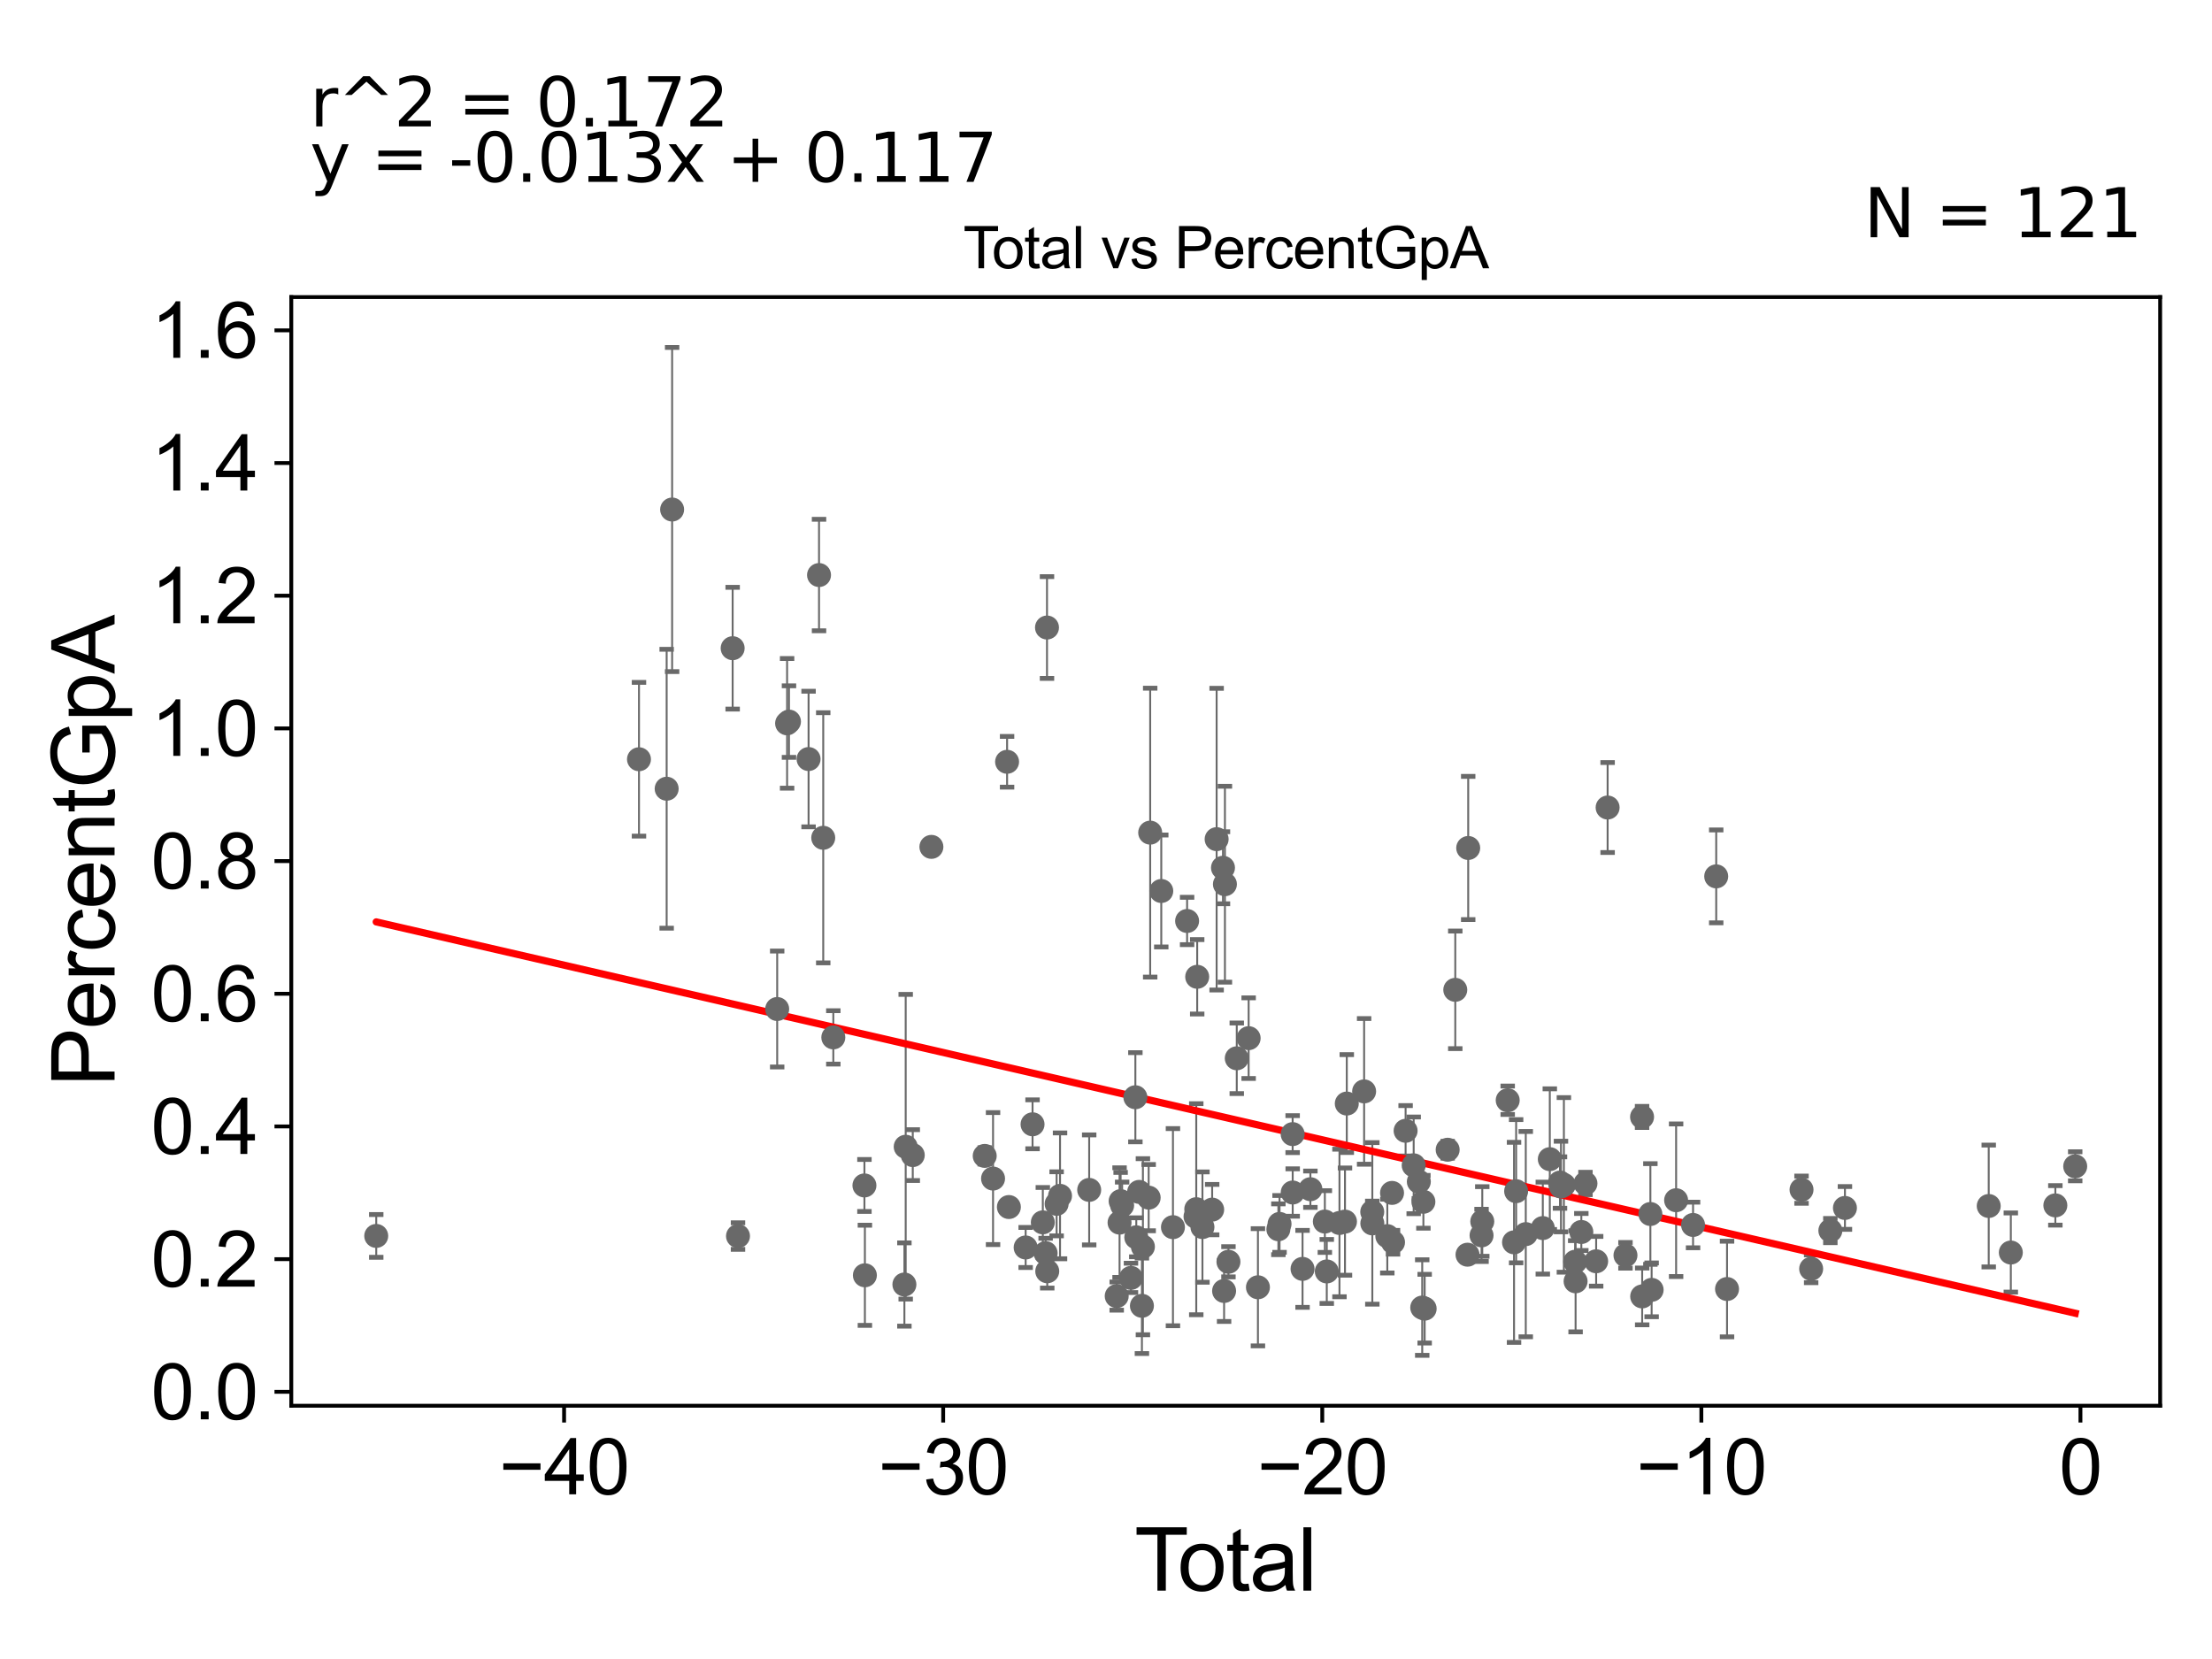 <?xml version="1.0" encoding="utf-8" standalone="no"?>
<!DOCTYPE svg PUBLIC "-//W3C//DTD SVG 1.1//EN"
  "http://www.w3.org/Graphics/SVG/1.1/DTD/svg11.dtd">
<svg xmlns:xlink="http://www.w3.org/1999/xlink" width="460.8pt" height="345.6pt" viewBox="0 0 460.8 345.6" xmlns="http://www.w3.org/2000/svg" version="1.1">
 <defs>
  <style type="text/css">*{stroke-linejoin: round; stroke-linecap: butt}</style>
 </defs>
 <g id="figure_1">
  <g id="patch_1">
   <path d="M 0 345.6 
L 460.8 345.6 
L 460.8 0 
L 0 0 
z
" style="fill: #ffffff"/>
  </g>
  <g id="axes_1">
   <g id="patch_2">
    <path d="M 60.68 292.84 
L 450 292.84 
L 450 61.886 
L 60.68 61.886 
z
" style="fill: #ffffff"/>
   </g>
   <g id="PathCollection_1">
    <defs>
     <path id="m505f1b4316" d="M 0 1.118 
C 0.297 1.118 0.581 1 0.791 0.791 
C 1 0.581 1.118 0.297 1.118 0 
C 1.118 -0.297 1 -0.581 0.791 -0.791 
C 0.581 -1 0.297 -1.118 0 -1.118 
C -0.297 -1.118 -0.581 -1 -0.791 -0.791 
C -1 -0.581 -1.118 -0.297 -1.118 0 
C -1.118 0.297 -1 0.581 -0.791 0.791 
C -0.581 1 -0.297 1.118 0 1.118 
z
" style="stroke: #696969"/>
    </defs>
    <g clip-path="url(#p8af783d4d6)">
     <use xlink:href="#m505f1b4316" x="432.304" y="242.963" style="fill: #696969; stroke: #696969"/>
     <use xlink:href="#m505f1b4316" x="236.519" y="228.575" style="fill: #696969; stroke: #696969"/>
     <use xlink:href="#m505f1b4316" x="269.282" y="236.257" style="fill: #696969; stroke: #696969"/>
     <use xlink:href="#m505f1b4316" x="269.293" y="248.421" style="fill: #696969; stroke: #696969"/>
     <use xlink:href="#m505f1b4316" x="215.099" y="234.214" style="fill: #696969; stroke: #696969"/>
     <use xlink:href="#m505f1b4316" x="271.345" y="264.33" style="fill: #696969; stroke: #696969"/>
     <use xlink:href="#m505f1b4316" x="235.603" y="266.207" style="fill: #696969; stroke: #696969"/>
     <use xlink:href="#m505f1b4316" x="272.978" y="247.734" style="fill: #696969; stroke: #696969"/>
     <use xlink:href="#m505f1b4316" x="275.99" y="254.471" style="fill: #696969; stroke: #696969"/>
     <use xlink:href="#m505f1b4316" x="217.239" y="254.639" style="fill: #696969; stroke: #696969"/>
     <use xlink:href="#m505f1b4316" x="276.392" y="264.864" style="fill: #696969; stroke: #696969"/>
     <use xlink:href="#m505f1b4316" x="180.173" y="265.667" style="fill: #696969; stroke: #696969"/>
     <use xlink:href="#m505f1b4316" x="180.077" y="246.95" style="fill: #696969; stroke: #696969"/>
     <use xlink:href="#m505f1b4316" x="217.823" y="261.05" style="fill: #696969; stroke: #696969"/>
     <use xlink:href="#m505f1b4316" x="218.109" y="130.725" style="fill: #696969; stroke: #696969"/>
     <use xlink:href="#m505f1b4316" x="218.161" y="264.828" style="fill: #696969; stroke: #696969"/>
     <use xlink:href="#m505f1b4316" x="279.036" y="254.771" style="fill: #696969; stroke: #696969"/>
     <use xlink:href="#m505f1b4316" x="280.185" y="254.482" style="fill: #696969; stroke: #696969"/>
     <use xlink:href="#m505f1b4316" x="280.56" y="229.89" style="fill: #696969; stroke: #696969"/>
     <use xlink:href="#m505f1b4316" x="233.761" y="251.105" style="fill: #696969; stroke: #696969"/>
     <use xlink:href="#m505f1b4316" x="173.595" y="216.106" style="fill: #696969; stroke: #696969"/>
     <use xlink:href="#m505f1b4316" x="284.171" y="227.357" style="fill: #696969; stroke: #696969"/>
     <use xlink:href="#m505f1b4316" x="171.495" y="174.527" style="fill: #696969; stroke: #696969"/>
     <use xlink:href="#m505f1b4316" x="285.866" y="252.463" style="fill: #696969; stroke: #696969"/>
     <use xlink:href="#m505f1b4316" x="170.619" y="119.791" style="fill: #696969; stroke: #696969"/>
     <use xlink:href="#m505f1b4316" x="285.882" y="254.851" style="fill: #696969; stroke: #696969"/>
     <use xlink:href="#m505f1b4316" x="168.441" y="158.122" style="fill: #696969; stroke: #696969"/>
     <use xlink:href="#m505f1b4316" x="288.999" y="257.505" style="fill: #696969; stroke: #696969"/>
     <use xlink:href="#m505f1b4316" x="236.708" y="257.753" style="fill: #696969; stroke: #696969"/>
     <use xlink:href="#m505f1b4316" x="239.289" y="249.49" style="fill: #696969; stroke: #696969"/>
     <use xlink:href="#m505f1b4316" x="188.402" y="267.587" style="fill: #696969; stroke: #696969"/>
     <use xlink:href="#m505f1b4316" x="266.554" y="254.963" style="fill: #696969; stroke: #696969"/>
     <use xlink:href="#m505f1b4316" x="210.169" y="251.447" style="fill: #696969; stroke: #696969"/>
     <use xlink:href="#m505f1b4316" x="209.794" y="158.697" style="fill: #696969; stroke: #696969"/>
     <use xlink:href="#m505f1b4316" x="241.914" y="185.609" style="fill: #696969; stroke: #696969"/>
     <use xlink:href="#m505f1b4316" x="238.091" y="259.715" style="fill: #696969; stroke: #696969"/>
     <use xlink:href="#m505f1b4316" x="244.347" y="255.642" style="fill: #696969; stroke: #696969"/>
     <use xlink:href="#m505f1b4316" x="237.883" y="272.025" style="fill: #696969; stroke: #696969"/>
     <use xlink:href="#m505f1b4316" x="247.295" y="191.857" style="fill: #696969; stroke: #696969"/>
     <use xlink:href="#m505f1b4316" x="206.87" y="245.519" style="fill: #696969; stroke: #696969"/>
     <use xlink:href="#m505f1b4316" x="249.049" y="253.428" style="fill: #696969; stroke: #696969"/>
     <use xlink:href="#m505f1b4316" x="205.134" y="240.794" style="fill: #696969; stroke: #696969"/>
     <use xlink:href="#m505f1b4316" x="249.203" y="251.896" style="fill: #696969; stroke: #696969"/>
     <use xlink:href="#m505f1b4316" x="249.398" y="203.487" style="fill: #696969; stroke: #696969"/>
     <use xlink:href="#m505f1b4316" x="250.491" y="255.62" style="fill: #696969; stroke: #696969"/>
     <use xlink:href="#m505f1b4316" x="252.518" y="251.985" style="fill: #696969; stroke: #696969"/>
     <use xlink:href="#m505f1b4316" x="253.446" y="174.812" style="fill: #696969; stroke: #696969"/>
     <use xlink:href="#m505f1b4316" x="254.769" y="180.768" style="fill: #696969; stroke: #696969"/>
     <use xlink:href="#m505f1b4316" x="255.001" y="268.93" style="fill: #696969; stroke: #696969"/>
     <use xlink:href="#m505f1b4316" x="255.174" y="184.199" style="fill: #696969; stroke: #696969"/>
     <use xlink:href="#m505f1b4316" x="255.909" y="262.852" style="fill: #696969; stroke: #696969"/>
     <use xlink:href="#m505f1b4316" x="257.641" y="220.462" style="fill: #696969; stroke: #696969"/>
     <use xlink:href="#m505f1b4316" x="260.116" y="216.269" style="fill: #696969; stroke: #696969"/>
     <use xlink:href="#m505f1b4316" x="262.052" y="268.165" style="fill: #696969; stroke: #696969"/>
     <use xlink:href="#m505f1b4316" x="237.302" y="248.293" style="fill: #696969; stroke: #696969"/>
     <use xlink:href="#m505f1b4316" x="194.026" y="176.419" style="fill: #696969; stroke: #696969"/>
     <use xlink:href="#m505f1b4316" x="213.662" y="259.873" style="fill: #696969; stroke: #696969"/>
     <use xlink:href="#m505f1b4316" x="266.308" y="256.078" style="fill: #696969; stroke: #696969"/>
     <use xlink:href="#m505f1b4316" x="190.146" y="240.629" style="fill: #696969; stroke: #696969"/>
     <use xlink:href="#m505f1b4316" x="188.674" y="238.888" style="fill: #696969; stroke: #696969"/>
     <use xlink:href="#m505f1b4316" x="290.193" y="258.785" style="fill: #696969; stroke: #696969"/>
     <use xlink:href="#m505f1b4316" x="289.986" y="248.503" style="fill: #696969; stroke: #696969"/>
     <use xlink:href="#m505f1b4316" x="292.814" y="235.566" style="fill: #696969; stroke: #696969"/>
     <use xlink:href="#m505f1b4316" x="325.786" y="246.835" style="fill: #696969; stroke: #696969"/>
     <use xlink:href="#m505f1b4316" x="328.138" y="262.842" style="fill: #696969; stroke: #696969"/>
     <use xlink:href="#m505f1b4316" x="133.111" y="158.164" style="fill: #696969; stroke: #696969"/>
     <use xlink:href="#m505f1b4316" x="328.225" y="266.919" style="fill: #696969; stroke: #696969"/>
     <use xlink:href="#m505f1b4316" x="329.421" y="256.647" style="fill: #696969; stroke: #696969"/>
     <use xlink:href="#m505f1b4316" x="330.28" y="246.54" style="fill: #696969; stroke: #696969"/>
     <use xlink:href="#m505f1b4316" x="332.51" y="262.748" style="fill: #696969; stroke: #696969"/>
     <use xlink:href="#m505f1b4316" x="334.897" y="168.222" style="fill: #696969; stroke: #696969"/>
     <use xlink:href="#m505f1b4316" x="338.615" y="261.505" style="fill: #696969; stroke: #696969"/>
     <use xlink:href="#m505f1b4316" x="342.072" y="232.68" style="fill: #696969; stroke: #696969"/>
     <use xlink:href="#m505f1b4316" x="342.097" y="270.068" style="fill: #696969; stroke: #696969"/>
     <use xlink:href="#m505f1b4316" x="343.804" y="252.9" style="fill: #696969; stroke: #696969"/>
     <use xlink:href="#m505f1b4316" x="164.36" y="150.321" style="fill: #696969; stroke: #696969"/>
     <use xlink:href="#m505f1b4316" x="344.066" y="268.698" style="fill: #696969; stroke: #696969"/>
     <use xlink:href="#m505f1b4316" x="352.695" y="255.182" style="fill: #696969; stroke: #696969"/>
     <use xlink:href="#m505f1b4316" x="357.518" y="182.564" style="fill: #696969; stroke: #696969"/>
     <use xlink:href="#m505f1b4316" x="359.773" y="268.525" style="fill: #696969; stroke: #696969"/>
     <use xlink:href="#m505f1b4316" x="226.898" y="247.879" style="fill: #696969; stroke: #696969"/>
     <use xlink:href="#m505f1b4316" x="375.291" y="247.833" style="fill: #696969; stroke: #696969"/>
     <use xlink:href="#m505f1b4316" x="377.297" y="264.312" style="fill: #696969; stroke: #696969"/>
     <use xlink:href="#m505f1b4316" x="381.296" y="256.354" style="fill: #696969; stroke: #696969"/>
     <use xlink:href="#m505f1b4316" x="78.376" y="257.465" style="fill: #696969; stroke: #696969"/>
     <use xlink:href="#m505f1b4316" x="384.334" y="251.638" style="fill: #696969; stroke: #696969"/>
     <use xlink:href="#m505f1b4316" x="414.288" y="251.232" style="fill: #696969; stroke: #696969"/>
     <use xlink:href="#m505f1b4316" x="418.891" y="260.924" style="fill: #696969; stroke: #696969"/>
     <use xlink:href="#m505f1b4316" x="428.167" y="251.103" style="fill: #696969; stroke: #696969"/>
     <use xlink:href="#m505f1b4316" x="349.165" y="250.03" style="fill: #696969; stroke: #696969"/>
     <use xlink:href="#m505f1b4316" x="324.975" y="246.35" style="fill: #696969; stroke: #696969"/>
     <use xlink:href="#m505f1b4316" x="325.181" y="247.173" style="fill: #696969; stroke: #696969"/>
     <use xlink:href="#m505f1b4316" x="140.016" y="106.143" style="fill: #696969; stroke: #696969"/>
     <use xlink:href="#m505f1b4316" x="163.967" y="150.688" style="fill: #696969; stroke: #696969"/>
     <use xlink:href="#m505f1b4316" x="233.447" y="250.214" style="fill: #696969; stroke: #696969"/>
     <use xlink:href="#m505f1b4316" x="161.902" y="210.196" style="fill: #696969; stroke: #696969"/>
     <use xlink:href="#m505f1b4316" x="294.495" y="242.758" style="fill: #696969; stroke: #696969"/>
     <use xlink:href="#m505f1b4316" x="220.115" y="250.781" style="fill: #696969; stroke: #696969"/>
     <use xlink:href="#m505f1b4316" x="295.569" y="246.158" style="fill: #696969; stroke: #696969"/>
     <use xlink:href="#m505f1b4316" x="296.276" y="272.389" style="fill: #696969; stroke: #696969"/>
     <use xlink:href="#m505f1b4316" x="296.518" y="250.355" style="fill: #696969; stroke: #696969"/>
     <use xlink:href="#m505f1b4316" x="296.783" y="272.618" style="fill: #696969; stroke: #696969"/>
     <use xlink:href="#m505f1b4316" x="301.575" y="239.509" style="fill: #696969; stroke: #696969"/>
     <use xlink:href="#m505f1b4316" x="303.16" y="206.201" style="fill: #696969; stroke: #696969"/>
     <use xlink:href="#m505f1b4316" x="305.711" y="261.376" style="fill: #696969; stroke: #696969"/>
     <use xlink:href="#m505f1b4316" x="305.854" y="176.651" style="fill: #696969; stroke: #696969"/>
     <use xlink:href="#m505f1b4316" x="138.878" y="164.307" style="fill: #696969; stroke: #696969"/>
     <use xlink:href="#m505f1b4316" x="233.224" y="254.692" style="fill: #696969; stroke: #696969"/>
     <use xlink:href="#m505f1b4316" x="152.625" y="135.032" style="fill: #696969; stroke: #696969"/>
     <use xlink:href="#m505f1b4316" x="322.853" y="241.474" style="fill: #696969; stroke: #696969"/>
     <use xlink:href="#m505f1b4316" x="321.394" y="255.832" style="fill: #696969; stroke: #696969"/>
     <use xlink:href="#m505f1b4316" x="317.846" y="257.091" style="fill: #696969; stroke: #696969"/>
     <use xlink:href="#m505f1b4316" x="315.839" y="248.148" style="fill: #696969; stroke: #696969"/>
     <use xlink:href="#m505f1b4316" x="220.825" y="249.116" style="fill: #696969; stroke: #696969"/>
     <use xlink:href="#m505f1b4316" x="315.401" y="258.802" style="fill: #696969; stroke: #696969"/>
     <use xlink:href="#m505f1b4316" x="153.739" y="257.498" style="fill: #696969; stroke: #696969"/>
     <use xlink:href="#m505f1b4316" x="314.082" y="229.205" style="fill: #696969; stroke: #696969"/>
     <use xlink:href="#m505f1b4316" x="232.631" y="269.998" style="fill: #696969; stroke: #696969"/>
     <use xlink:href="#m505f1b4316" x="308.785" y="254.456" style="fill: #696969; stroke: #696969"/>
     <use xlink:href="#m505f1b4316" x="308.635" y="257.354" style="fill: #696969; stroke: #696969"/>
     <use xlink:href="#m505f1b4316" x="239.605" y="173.453" style="fill: #696969; stroke: #696969"/>
    </g>
   </g>
   <g id="matplotlib.axis_1">
    <g id="xtick_1">
     <g id="line2d_1">
      <defs>
       <path id="m780e817c41" d="M 0 0 
L 0 3.5 
" style="stroke: #000000; stroke-width: 0.8"/>
      </defs>
      <g>
       <use xlink:href="#m780e817c41" x="117.509" y="292.84" style="stroke: #000000; stroke-width: 0.8"/>
      </g>
     </g>
     <g id="text_1">
      <!-- −40 -->
      <g transform="translate(103.939 311.293)scale(0.16 -0.16)">
       <defs>
        <path id="ArialMT-2212" d="M 3381 1997 
L 356 1997 
L 356 2522 
L 3381 2522 
L 3381 1997 
z
" transform="scale(0.016)"/>
        <path id="ArialMT-34" d="M 2069 0 
L 2069 1097 
L 81 1097 
L 81 1613 
L 2172 4581 
L 2631 4581 
L 2631 1613 
L 3250 1613 
L 3250 1097 
L 2631 1097 
L 2631 0 
L 2069 0 
z
M 2069 1613 
L 2069 3678 
L 634 1613 
L 2069 1613 
z
" transform="scale(0.016)"/>
        <path id="ArialMT-30" d="M 266 2259 
Q 266 3072 433 3567 
Q 600 4063 929 4331 
Q 1259 4600 1759 4600 
Q 2128 4600 2406 4451 
Q 2684 4303 2865 4023 
Q 3047 3744 3150 3342 
Q 3253 2941 3253 2259 
Q 3253 1453 3087 958 
Q 2922 463 2592 192 
Q 2263 -78 1759 -78 
Q 1097 -78 719 397 
Q 266 969 266 2259 
z
M 844 2259 
Q 844 1131 1108 757 
Q 1372 384 1759 384 
Q 2147 384 2411 759 
Q 2675 1134 2675 2259 
Q 2675 3391 2411 3762 
Q 2147 4134 1753 4134 
Q 1366 4134 1134 3806 
Q 844 3388 844 2259 
z
" transform="scale(0.016)"/>
       </defs>
       <use xlink:href="#ArialMT-2212"/>
       <use xlink:href="#ArialMT-34" x="58.398"/>
       <use xlink:href="#ArialMT-30" x="114.014"/>
      </g>
     </g>
    </g>
    <g id="xtick_2">
     <g id="line2d_2">
      <g>
       <use xlink:href="#m780e817c41" x="196.48" y="292.84" style="stroke: #000000; stroke-width: 0.8"/>
      </g>
     </g>
     <g id="text_2">
      <!-- −30 -->
      <g transform="translate(182.91 311.293)scale(0.16 -0.16)">
       <defs>
        <path id="ArialMT-33" d="M 269 1209 
L 831 1284 
Q 928 806 1161 595 
Q 1394 384 1728 384 
Q 2125 384 2398 659 
Q 2672 934 2672 1341 
Q 2672 1728 2419 1979 
Q 2166 2231 1775 2231 
Q 1616 2231 1378 2169 
L 1441 2663 
Q 1497 2656 1531 2656 
Q 1891 2656 2178 2843 
Q 2466 3031 2466 3422 
Q 2466 3731 2256 3934 
Q 2047 4138 1716 4138 
Q 1388 4138 1169 3931 
Q 950 3725 888 3313 
L 325 3413 
Q 428 3978 793 4289 
Q 1159 4600 1703 4600 
Q 2078 4600 2393 4439 
Q 2709 4278 2876 4000 
Q 3044 3722 3044 3409 
Q 3044 3113 2884 2869 
Q 2725 2625 2413 2481 
Q 2819 2388 3044 2092 
Q 3269 1797 3269 1353 
Q 3269 753 2831 336 
Q 2394 -81 1725 -81 
Q 1122 -81 723 278 
Q 325 638 269 1209 
z
" transform="scale(0.016)"/>
       </defs>
       <use xlink:href="#ArialMT-2212"/>
       <use xlink:href="#ArialMT-33" x="58.398"/>
       <use xlink:href="#ArialMT-30" x="114.014"/>
      </g>
     </g>
    </g>
    <g id="xtick_3">
     <g id="line2d_3">
      <g>
       <use xlink:href="#m780e817c41" x="275.451" y="292.84" style="stroke: #000000; stroke-width: 0.8"/>
      </g>
     </g>
     <g id="text_3">
      <!-- −20 -->
      <g transform="translate(261.881 311.293)scale(0.16 -0.16)">
       <defs>
        <path id="ArialMT-32" d="M 3222 541 
L 3222 0 
L 194 0 
Q 188 203 259 391 
Q 375 700 629 1000 
Q 884 1300 1366 1694 
Q 2113 2306 2375 2664 
Q 2638 3022 2638 3341 
Q 2638 3675 2398 3904 
Q 2159 4134 1775 4134 
Q 1369 4134 1125 3890 
Q 881 3647 878 3216 
L 300 3275 
Q 359 3922 746 4261 
Q 1134 4600 1788 4600 
Q 2447 4600 2831 4234 
Q 3216 3869 3216 3328 
Q 3216 3053 3103 2787 
Q 2991 2522 2730 2228 
Q 2469 1934 1863 1422 
Q 1356 997 1212 845 
Q 1069 694 975 541 
L 3222 541 
z
" transform="scale(0.016)"/>
       </defs>
       <use xlink:href="#ArialMT-2212"/>
       <use xlink:href="#ArialMT-32" x="58.398"/>
       <use xlink:href="#ArialMT-30" x="114.014"/>
      </g>
     </g>
    </g>
    <g id="xtick_4">
     <g id="line2d_4">
      <g>
       <use xlink:href="#m780e817c41" x="354.422" y="292.84" style="stroke: #000000; stroke-width: 0.8"/>
      </g>
     </g>
     <g id="text_4">
      <!-- −10 -->
      <g transform="translate(340.852 311.293)scale(0.16 -0.16)">
       <defs>
        <path id="ArialMT-31" d="M 2384 0 
L 1822 0 
L 1822 3584 
Q 1619 3391 1289 3197 
Q 959 3003 697 2906 
L 697 3450 
Q 1169 3672 1522 3987 
Q 1875 4303 2022 4600 
L 2384 4600 
L 2384 0 
z
" transform="scale(0.016)"/>
       </defs>
       <use xlink:href="#ArialMT-2212"/>
       <use xlink:href="#ArialMT-31" x="58.398"/>
       <use xlink:href="#ArialMT-30" x="114.014"/>
      </g>
     </g>
    </g>
    <g id="xtick_5">
     <g id="line2d_5">
      <g>
       <use xlink:href="#m780e817c41" x="433.393" y="292.84" style="stroke: #000000; stroke-width: 0.8"/>
      </g>
     </g>
     <g id="text_5">
      <!-- 0 -->
      <g transform="translate(428.944 311.293)scale(0.16 -0.16)">
       <use xlink:href="#ArialMT-30"/>
      </g>
     </g>
    </g>
    <g id="text_6">
     <!-- Total -->
     <g transform="translate(236.335 331.357)scale(0.18 -0.18)">
      <defs>
       <path id="ArialMT-54" d="M 1659 0 
L 1659 4041 
L 150 4041 
L 150 4581 
L 3781 4581 
L 3781 4041 
L 2266 4041 
L 2266 0 
L 1659 0 
z
" transform="scale(0.016)"/>
       <path id="ArialMT-6f" d="M 213 1659 
Q 213 2581 725 3025 
Q 1153 3394 1769 3394 
Q 2453 3394 2887 2945 
Q 3322 2497 3322 1706 
Q 3322 1066 3130 698 
Q 2938 331 2570 128 
Q 2203 -75 1769 -75 
Q 1072 -75 642 372 
Q 213 819 213 1659 
z
M 791 1659 
Q 791 1022 1069 705 
Q 1347 388 1769 388 
Q 2188 388 2466 706 
Q 2744 1025 2744 1678 
Q 2744 2294 2464 2611 
Q 2184 2928 1769 2928 
Q 1347 2928 1069 2612 
Q 791 2297 791 1659 
z
" transform="scale(0.016)"/>
       <path id="ArialMT-74" d="M 1650 503 
L 1731 6 
Q 1494 -44 1306 -44 
Q 1000 -44 831 53 
Q 663 150 594 308 
Q 525 466 525 972 
L 525 2881 
L 113 2881 
L 113 3319 
L 525 3319 
L 525 4141 
L 1084 4478 
L 1084 3319 
L 1650 3319 
L 1650 2881 
L 1084 2881 
L 1084 941 
Q 1084 700 1114 631 
Q 1144 563 1211 522 
Q 1278 481 1403 481 
Q 1497 481 1650 503 
z
" transform="scale(0.016)"/>
       <path id="ArialMT-61" d="M 2588 409 
Q 2275 144 1986 34 
Q 1697 -75 1366 -75 
Q 819 -75 525 192 
Q 231 459 231 875 
Q 231 1119 342 1320 
Q 453 1522 633 1644 
Q 813 1766 1038 1828 
Q 1203 1872 1538 1913 
Q 2219 1994 2541 2106 
Q 2544 2222 2544 2253 
Q 2544 2597 2384 2738 
Q 2169 2928 1744 2928 
Q 1347 2928 1158 2789 
Q 969 2650 878 2297 
L 328 2372 
Q 403 2725 575 2942 
Q 747 3159 1072 3276 
Q 1397 3394 1825 3394 
Q 2250 3394 2515 3294 
Q 2781 3194 2906 3042 
Q 3031 2891 3081 2659 
Q 3109 2516 3109 2141 
L 3109 1391 
Q 3109 606 3145 398 
Q 3181 191 3288 0 
L 2700 0 
Q 2613 175 2588 409 
z
M 2541 1666 
Q 2234 1541 1622 1453 
Q 1275 1403 1131 1340 
Q 988 1278 909 1158 
Q 831 1038 831 891 
Q 831 666 1001 516 
Q 1172 366 1500 366 
Q 1825 366 2078 508 
Q 2331 650 2450 897 
Q 2541 1088 2541 1459 
L 2541 1666 
z
" transform="scale(0.016)"/>
       <path id="ArialMT-6c" d="M 409 0 
L 409 4581 
L 972 4581 
L 972 0 
L 409 0 
z
" transform="scale(0.016)"/>
      </defs>
      <use xlink:href="#ArialMT-54"/>
      <use xlink:href="#ArialMT-6f" x="49.959"/>
      <use xlink:href="#ArialMT-74" x="105.574"/>
      <use xlink:href="#ArialMT-61" x="133.357"/>
      <use xlink:href="#ArialMT-6c" x="188.973"/>
     </g>
    </g>
   </g>
   <g id="matplotlib.axis_2">
    <g id="ytick_1">
     <g id="line2d_6">
      <defs>
       <path id="m39c8b5c60c" d="M 0 0 
L -3.5 0 
" style="stroke: #000000; stroke-width: 0.8"/>
      </defs>
      <g>
       <use xlink:href="#m39c8b5c60c" x="60.68" y="289.945" style="stroke: #000000; stroke-width: 0.8"/>
      </g>
     </g>
     <g id="text_7">
      <!-- 0.0 -->
      <g transform="translate(31.44 295.672)scale(0.16 -0.16)">
       <defs>
        <path id="ArialMT-2e" d="M 581 0 
L 581 641 
L 1222 641 
L 1222 0 
L 581 0 
z
" transform="scale(0.016)"/>
       </defs>
       <use xlink:href="#ArialMT-30"/>
       <use xlink:href="#ArialMT-2e" x="55.615"/>
       <use xlink:href="#ArialMT-30" x="83.398"/>
      </g>
     </g>
    </g>
    <g id="ytick_2">
     <g id="line2d_7">
      <g>
       <use xlink:href="#m39c8b5c60c" x="60.68" y="262.304" style="stroke: #000000; stroke-width: 0.8"/>
      </g>
     </g>
     <g id="text_8">
      <!-- 0.2 -->
      <g transform="translate(31.44 268.03)scale(0.16 -0.16)">
       <use xlink:href="#ArialMT-30"/>
       <use xlink:href="#ArialMT-2e" x="55.615"/>
       <use xlink:href="#ArialMT-32" x="83.398"/>
      </g>
     </g>
    </g>
    <g id="ytick_3">
     <g id="line2d_8">
      <g>
       <use xlink:href="#m39c8b5c60c" x="60.68" y="234.662" style="stroke: #000000; stroke-width: 0.8"/>
      </g>
     </g>
     <g id="text_9">
      <!-- 0.4 -->
      <g transform="translate(31.44 240.389)scale(0.16 -0.16)">
       <use xlink:href="#ArialMT-30"/>
       <use xlink:href="#ArialMT-2e" x="55.615"/>
       <use xlink:href="#ArialMT-34" x="83.398"/>
      </g>
     </g>
    </g>
    <g id="ytick_4">
     <g id="line2d_9">
      <g>
       <use xlink:href="#m39c8b5c60c" x="60.68" y="207.021" style="stroke: #000000; stroke-width: 0.8"/>
      </g>
     </g>
     <g id="text_10">
      <!-- 0.6 -->
      <g transform="translate(31.44 212.747)scale(0.16 -0.16)">
       <defs>
        <path id="ArialMT-36" d="M 3184 3459 
L 2625 3416 
Q 2550 3747 2413 3897 
Q 2184 4138 1850 4138 
Q 1581 4138 1378 3988 
Q 1113 3794 959 3422 
Q 806 3050 800 2363 
Q 1003 2672 1297 2822 
Q 1591 2972 1913 2972 
Q 2475 2972 2870 2558 
Q 3266 2144 3266 1488 
Q 3266 1056 3080 686 
Q 2894 316 2569 119 
Q 2244 -78 1831 -78 
Q 1128 -78 684 439 
Q 241 956 241 2144 
Q 241 3472 731 4075 
Q 1159 4600 1884 4600 
Q 2425 4600 2770 4297 
Q 3116 3994 3184 3459 
z
M 888 1484 
Q 888 1194 1011 928 
Q 1134 663 1356 523 
Q 1578 384 1822 384 
Q 2178 384 2434 671 
Q 2691 959 2691 1453 
Q 2691 1928 2437 2201 
Q 2184 2475 1800 2475 
Q 1419 2475 1153 2201 
Q 888 1928 888 1484 
z
" transform="scale(0.016)"/>
       </defs>
       <use xlink:href="#ArialMT-30"/>
       <use xlink:href="#ArialMT-2e" x="55.615"/>
       <use xlink:href="#ArialMT-36" x="83.398"/>
      </g>
     </g>
    </g>
    <g id="ytick_5">
     <g id="line2d_10">
      <g>
       <use xlink:href="#m39c8b5c60c" x="60.68" y="179.38" style="stroke: #000000; stroke-width: 0.8"/>
      </g>
     </g>
     <g id="text_11">
      <!-- 0.8 -->
      <g transform="translate(31.44 185.106)scale(0.16 -0.16)">
       <defs>
        <path id="ArialMT-38" d="M 1131 2484 
Q 781 2613 612 2850 
Q 444 3088 444 3419 
Q 444 3919 803 4259 
Q 1163 4600 1759 4600 
Q 2359 4600 2725 4251 
Q 3091 3903 3091 3403 
Q 3091 3084 2923 2848 
Q 2756 2613 2416 2484 
Q 2838 2347 3058 2040 
Q 3278 1734 3278 1309 
Q 3278 722 2862 322 
Q 2447 -78 1769 -78 
Q 1091 -78 675 323 
Q 259 725 259 1325 
Q 259 1772 486 2073 
Q 713 2375 1131 2484 
z
M 1019 3438 
Q 1019 3113 1228 2906 
Q 1438 2700 1772 2700 
Q 2097 2700 2305 2904 
Q 2513 3109 2513 3406 
Q 2513 3716 2298 3927 
Q 2084 4138 1766 4138 
Q 1444 4138 1231 3931 
Q 1019 3725 1019 3438 
z
M 838 1322 
Q 838 1081 952 856 
Q 1066 631 1291 507 
Q 1516 384 1775 384 
Q 2178 384 2440 643 
Q 2703 903 2703 1303 
Q 2703 1709 2433 1975 
Q 2163 2241 1756 2241 
Q 1359 2241 1098 1978 
Q 838 1716 838 1322 
z
" transform="scale(0.016)"/>
       </defs>
       <use xlink:href="#ArialMT-30"/>
       <use xlink:href="#ArialMT-2e" x="55.615"/>
       <use xlink:href="#ArialMT-38" x="83.398"/>
      </g>
     </g>
    </g>
    <g id="ytick_6">
     <g id="line2d_11">
      <g>
       <use xlink:href="#m39c8b5c60c" x="60.68" y="151.738" style="stroke: #000000; stroke-width: 0.8"/>
      </g>
     </g>
     <g id="text_12">
      <!-- 1.0 -->
      <g transform="translate(31.44 157.464)scale(0.16 -0.16)">
       <use xlink:href="#ArialMT-31"/>
       <use xlink:href="#ArialMT-2e" x="55.615"/>
       <use xlink:href="#ArialMT-30" x="83.398"/>
      </g>
     </g>
    </g>
    <g id="ytick_7">
     <g id="line2d_12">
      <g>
       <use xlink:href="#m39c8b5c60c" x="60.68" y="124.097" style="stroke: #000000; stroke-width: 0.8"/>
      </g>
     </g>
     <g id="text_13">
      <!-- 1.2 -->
      <g transform="translate(31.44 129.823)scale(0.16 -0.16)">
       <use xlink:href="#ArialMT-31"/>
       <use xlink:href="#ArialMT-2e" x="55.615"/>
       <use xlink:href="#ArialMT-32" x="83.398"/>
      </g>
     </g>
    </g>
    <g id="ytick_8">
     <g id="line2d_13">
      <g>
       <use xlink:href="#m39c8b5c60c" x="60.68" y="96.455" style="stroke: #000000; stroke-width: 0.8"/>
      </g>
     </g>
     <g id="text_14">
      <!-- 1.4 -->
      <g transform="translate(31.44 102.182)scale(0.16 -0.16)">
       <use xlink:href="#ArialMT-31"/>
       <use xlink:href="#ArialMT-2e" x="55.615"/>
       <use xlink:href="#ArialMT-34" x="83.398"/>
      </g>
     </g>
    </g>
    <g id="ytick_9">
     <g id="line2d_14">
      <g>
       <use xlink:href="#m39c8b5c60c" x="60.68" y="68.814" style="stroke: #000000; stroke-width: 0.8"/>
      </g>
     </g>
     <g id="text_15">
      <!-- 1.6 -->
      <g transform="translate(31.44 74.54)scale(0.16 -0.16)">
       <use xlink:href="#ArialMT-31"/>
       <use xlink:href="#ArialMT-2e" x="55.615"/>
       <use xlink:href="#ArialMT-36" x="83.398"/>
      </g>
     </g>
    </g>
    <g id="text_16">
     <!-- PercentGpA -->
     <g transform="translate(23.863 226.386)rotate(-90)scale(0.18 -0.18)">
      <defs>
       <path id="ArialMT-50" d="M 494 0 
L 494 4581 
L 2222 4581 
Q 2678 4581 2919 4538 
Q 3256 4481 3484 4323 
Q 3713 4166 3852 3881 
Q 3991 3597 3991 3256 
Q 3991 2672 3619 2267 
Q 3247 1863 2275 1863 
L 1100 1863 
L 1100 0 
L 494 0 
z
M 1100 2403 
L 2284 2403 
Q 2872 2403 3119 2622 
Q 3366 2841 3366 3238 
Q 3366 3525 3220 3729 
Q 3075 3934 2838 4000 
Q 2684 4041 2272 4041 
L 1100 4041 
L 1100 2403 
z
" transform="scale(0.016)"/>
       <path id="ArialMT-65" d="M 2694 1069 
L 3275 997 
Q 3138 488 2766 206 
Q 2394 -75 1816 -75 
Q 1088 -75 661 373 
Q 234 822 234 1631 
Q 234 2469 665 2931 
Q 1097 3394 1784 3394 
Q 2450 3394 2872 2941 
Q 3294 2488 3294 1666 
Q 3294 1616 3291 1516 
L 816 1516 
Q 847 969 1125 678 
Q 1403 388 1819 388 
Q 2128 388 2347 550 
Q 2566 713 2694 1069 
z
M 847 1978 
L 2700 1978 
Q 2663 2397 2488 2606 
Q 2219 2931 1791 2931 
Q 1403 2931 1139 2672 
Q 875 2413 847 1978 
z
" transform="scale(0.016)"/>
       <path id="ArialMT-72" d="M 416 0 
L 416 3319 
L 922 3319 
L 922 2816 
Q 1116 3169 1280 3281 
Q 1444 3394 1641 3394 
Q 1925 3394 2219 3213 
L 2025 2691 
Q 1819 2813 1613 2813 
Q 1428 2813 1281 2702 
Q 1134 2591 1072 2394 
Q 978 2094 978 1738 
L 978 0 
L 416 0 
z
" transform="scale(0.016)"/>
       <path id="ArialMT-63" d="M 2588 1216 
L 3141 1144 
Q 3050 572 2676 248 
Q 2303 -75 1759 -75 
Q 1078 -75 664 370 
Q 250 816 250 1647 
Q 250 2184 428 2587 
Q 606 2991 970 3192 
Q 1334 3394 1763 3394 
Q 2303 3394 2647 3120 
Q 2991 2847 3088 2344 
L 2541 2259 
Q 2463 2594 2264 2762 
Q 2066 2931 1784 2931 
Q 1359 2931 1093 2626 
Q 828 2322 828 1663 
Q 828 994 1084 691 
Q 1341 388 1753 388 
Q 2084 388 2306 591 
Q 2528 794 2588 1216 
z
" transform="scale(0.016)"/>
       <path id="ArialMT-6e" d="M 422 0 
L 422 3319 
L 928 3319 
L 928 2847 
Q 1294 3394 1984 3394 
Q 2284 3394 2536 3286 
Q 2788 3178 2913 3003 
Q 3038 2828 3088 2588 
Q 3119 2431 3119 2041 
L 3119 0 
L 2556 0 
L 2556 2019 
Q 2556 2363 2490 2533 
Q 2425 2703 2258 2804 
Q 2091 2906 1866 2906 
Q 1506 2906 1245 2678 
Q 984 2450 984 1813 
L 984 0 
L 422 0 
z
" transform="scale(0.016)"/>
       <path id="ArialMT-47" d="M 2638 1797 
L 2638 2334 
L 4578 2338 
L 4578 638 
Q 4131 281 3656 101 
Q 3181 -78 2681 -78 
Q 2006 -78 1454 211 
Q 903 500 622 1047 
Q 341 1594 341 2269 
Q 341 2938 620 3517 
Q 900 4097 1425 4378 
Q 1950 4659 2634 4659 
Q 3131 4659 3532 4498 
Q 3934 4338 4162 4050 
Q 4391 3763 4509 3300 
L 3963 3150 
Q 3859 3500 3706 3700 
Q 3553 3900 3268 4020 
Q 2984 4141 2638 4141 
Q 2222 4141 1919 4014 
Q 1616 3888 1430 3681 
Q 1244 3475 1141 3228 
Q 966 2803 966 2306 
Q 966 1694 1177 1281 
Q 1388 869 1791 669 
Q 2194 469 2647 469 
Q 3041 469 3416 620 
Q 3791 772 3984 944 
L 3984 1797 
L 2638 1797 
z
" transform="scale(0.016)"/>
       <path id="ArialMT-70" d="M 422 -1272 
L 422 3319 
L 934 3319 
L 934 2888 
Q 1116 3141 1344 3267 
Q 1572 3394 1897 3394 
Q 2322 3394 2647 3175 
Q 2972 2956 3137 2557 
Q 3303 2159 3303 1684 
Q 3303 1175 3120 767 
Q 2938 359 2589 142 
Q 2241 -75 1856 -75 
Q 1575 -75 1351 44 
Q 1128 163 984 344 
L 984 -1272 
L 422 -1272 
z
M 931 1641 
Q 931 1000 1190 694 
Q 1450 388 1819 388 
Q 2194 388 2461 705 
Q 2728 1022 2728 1688 
Q 2728 2322 2467 2637 
Q 2206 2953 1844 2953 
Q 1484 2953 1207 2617 
Q 931 2281 931 1641 
z
" transform="scale(0.016)"/>
       <path id="ArialMT-41" d="M -9 0 
L 1750 4581 
L 2403 4581 
L 4278 0 
L 3588 0 
L 3053 1388 
L 1138 1388 
L 634 0 
L -9 0 
z
M 1313 1881 
L 2866 1881 
L 2388 3150 
Q 2169 3728 2063 4100 
Q 1975 3659 1816 3225 
L 1313 1881 
z
" transform="scale(0.016)"/>
      </defs>
      <use xlink:href="#ArialMT-50"/>
      <use xlink:href="#ArialMT-65" x="66.699"/>
      <use xlink:href="#ArialMT-72" x="122.314"/>
      <use xlink:href="#ArialMT-63" x="155.615"/>
      <use xlink:href="#ArialMT-65" x="205.615"/>
      <use xlink:href="#ArialMT-6e" x="261.23"/>
      <use xlink:href="#ArialMT-74" x="316.846"/>
      <use xlink:href="#ArialMT-47" x="344.629"/>
      <use xlink:href="#ArialMT-70" x="422.412"/>
      <use xlink:href="#ArialMT-41" x="478.027"/>
     </g>
    </g>
   </g>
   <g id="LineCollection_1">
    <path d="M 432.304 245.988 
L 432.304 239.937 
" clip-path="url(#p8af783d4d6)" style="fill: none; stroke: #696969; stroke-width: 0.4"/>
    <path d="M 236.519 237.866 
L 236.519 219.285 
" clip-path="url(#p8af783d4d6)" style="fill: none; stroke: #696969; stroke-width: 0.4"/>
    <path d="M 269.282 240.109 
L 269.282 232.406 
" clip-path="url(#p8af783d4d6)" style="fill: none; stroke: #696969; stroke-width: 0.4"/>
    <path d="M 269.293 253.357 
L 269.293 243.485 
" clip-path="url(#p8af783d4d6)" style="fill: none; stroke: #696969; stroke-width: 0.4"/>
    <path d="M 215.099 239.31 
L 215.099 229.119 
" clip-path="url(#p8af783d4d6)" style="fill: none; stroke: #696969; stroke-width: 0.4"/>
    <path d="M 271.345 272.345 
L 271.345 256.314 
" clip-path="url(#p8af783d4d6)" style="fill: none; stroke: #696969; stroke-width: 0.4"/>
    <path d="M 235.603 269.257 
L 235.603 263.157 
" clip-path="url(#p8af783d4d6)" style="fill: none; stroke: #696969; stroke-width: 0.4"/>
    <path d="M 272.978 251.523 
L 272.978 243.946 
" clip-path="url(#p8af783d4d6)" style="fill: none; stroke: #696969; stroke-width: 0.4"/>
    <path d="M 275.99 260.9 
L 275.99 248.043 
" clip-path="url(#p8af783d4d6)" style="fill: none; stroke: #696969; stroke-width: 0.4"/>
    <path d="M 217.239 261.899 
L 217.239 247.379 
" clip-path="url(#p8af783d4d6)" style="fill: none; stroke: #696969; stroke-width: 0.4"/>
    <path d="M 276.392 271.527 
L 276.392 258.201 
" clip-path="url(#p8af783d4d6)" style="fill: none; stroke: #696969; stroke-width: 0.4"/>
    <path d="M 180.173 276.099 
L 180.173 255.236 
" clip-path="url(#p8af783d4d6)" style="fill: none; stroke: #696969; stroke-width: 0.4"/>
    <path d="M 180.077 252.361 
L 180.077 241.538 
" clip-path="url(#p8af783d4d6)" style="fill: none; stroke: #696969; stroke-width: 0.4"/>
    <path d="M 217.823 264.14 
L 217.823 257.959 
" clip-path="url(#p8af783d4d6)" style="fill: none; stroke: #696969; stroke-width: 0.4"/>
    <path d="M 218.109 141.325 
L 218.109 120.125 
" clip-path="url(#p8af783d4d6)" style="fill: none; stroke: #696969; stroke-width: 0.4"/>
    <path d="M 218.161 268.33 
L 218.161 261.327 
" clip-path="url(#p8af783d4d6)" style="fill: none; stroke: #696969; stroke-width: 0.4"/>
    <path d="M 279.036 270.141 
L 279.036 239.401 
" clip-path="url(#p8af783d4d6)" style="fill: none; stroke: #696969; stroke-width: 0.4"/>
    <path d="M 280.185 265.649 
L 280.185 243.314 
" clip-path="url(#p8af783d4d6)" style="fill: none; stroke: #696969; stroke-width: 0.4"/>
    <path d="M 280.56 240.084 
L 280.56 219.697 
" clip-path="url(#p8af783d4d6)" style="fill: none; stroke: #696969; stroke-width: 0.4"/>
    <path d="M 233.761 255.957 
L 233.761 246.253 
" clip-path="url(#p8af783d4d6)" style="fill: none; stroke: #696969; stroke-width: 0.4"/>
    <path d="M 173.595 221.667 
L 173.595 210.545 
" clip-path="url(#p8af783d4d6)" style="fill: none; stroke: #696969; stroke-width: 0.4"/>
    <path d="M 284.171 242.528 
L 284.171 212.185 
" clip-path="url(#p8af783d4d6)" style="fill: none; stroke: #696969; stroke-width: 0.4"/>
    <path d="M 171.495 200.583 
L 171.495 148.47 
" clip-path="url(#p8af783d4d6)" style="fill: none; stroke: #696969; stroke-width: 0.4"/>
    <path d="M 285.866 254.709 
L 285.866 250.217 
" clip-path="url(#p8af783d4d6)" style="fill: none; stroke: #696969; stroke-width: 0.4"/>
    <path d="M 170.619 131.402 
L 170.619 108.18 
" clip-path="url(#p8af783d4d6)" style="fill: none; stroke: #696969; stroke-width: 0.4"/>
    <path d="M 285.882 271.678 
L 285.882 238.025 
" clip-path="url(#p8af783d4d6)" style="fill: none; stroke: #696969; stroke-width: 0.4"/>
    <path d="M 168.441 172.246 
L 168.441 143.998 
" clip-path="url(#p8af783d4d6)" style="fill: none; stroke: #696969; stroke-width: 0.4"/>
    <path d="M 288.999 265.188 
L 288.999 249.822 
" clip-path="url(#p8af783d4d6)" style="fill: none; stroke: #696969; stroke-width: 0.4"/>
    <path d="M 236.708 261.816 
L 236.708 253.69 
" clip-path="url(#p8af783d4d6)" style="fill: none; stroke: #696969; stroke-width: 0.4"/>
    <path d="M 239.289 256.388 
L 239.289 242.591 
" clip-path="url(#p8af783d4d6)" style="fill: none; stroke: #696969; stroke-width: 0.4"/>
    <path d="M 188.402 276.259 
L 188.402 258.916 
" clip-path="url(#p8af783d4d6)" style="fill: none; stroke: #696969; stroke-width: 0.4"/>
    <path d="M 266.554 260.882 
L 266.554 249.044 
" clip-path="url(#p8af783d4d6)" style="fill: none; stroke: #696969; stroke-width: 0.4"/>
    <path d="M 210.169 252.323 
L 210.169 250.571 
" clip-path="url(#p8af783d4d6)" style="fill: none; stroke: #696969; stroke-width: 0.4"/>
    <path d="M 209.794 163.981 
L 209.794 153.413 
" clip-path="url(#p8af783d4d6)" style="fill: none; stroke: #696969; stroke-width: 0.4"/>
    <path d="M 241.914 197.269 
L 241.914 173.949 
" clip-path="url(#p8af783d4d6)" style="fill: none; stroke: #696969; stroke-width: 0.4"/>
    <path d="M 238.091 278.054 
L 238.091 241.375 
" clip-path="url(#p8af783d4d6)" style="fill: none; stroke: #696969; stroke-width: 0.4"/>
    <path d="M 244.347 276.179 
L 244.347 235.105 
" clip-path="url(#p8af783d4d6)" style="fill: none; stroke: #696969; stroke-width: 0.4"/>
    <path d="M 237.883 281.963 
L 237.883 262.088 
" clip-path="url(#p8af783d4d6)" style="fill: none; stroke: #696969; stroke-width: 0.4"/>
    <path d="M 247.295 196.79 
L 247.295 186.925 
" clip-path="url(#p8af783d4d6)" style="fill: none; stroke: #696969; stroke-width: 0.4"/>
    <path d="M 206.87 259.264 
L 206.87 231.773 
" clip-path="url(#p8af783d4d6)" style="fill: none; stroke: #696969; stroke-width: 0.4"/>
    <path d="M 249.049 254.796 
L 249.049 252.059 
" clip-path="url(#p8af783d4d6)" style="fill: none; stroke: #696969; stroke-width: 0.4"/>
    <path d="M 205.134 242.491 
L 205.134 239.097 
" clip-path="url(#p8af783d4d6)" style="fill: none; stroke: #696969; stroke-width: 0.4"/>
    <path d="M 249.203 273.877 
L 249.203 229.915 
" clip-path="url(#p8af783d4d6)" style="fill: none; stroke: #696969; stroke-width: 0.4"/>
    <path d="M 249.398 211.239 
L 249.398 195.735 
" clip-path="url(#p8af783d4d6)" style="fill: none; stroke: #696969; stroke-width: 0.4"/>
    <path d="M 250.491 267.111 
L 250.491 244.13 
" clip-path="url(#p8af783d4d6)" style="fill: none; stroke: #696969; stroke-width: 0.4"/>
    <path d="M 252.518 257.229 
L 252.518 246.74 
" clip-path="url(#p8af783d4d6)" style="fill: none; stroke: #696969; stroke-width: 0.4"/>
    <path d="M 253.446 206.237 
L 253.446 143.387 
" clip-path="url(#p8af783d4d6)" style="fill: none; stroke: #696969; stroke-width: 0.4"/>
    <path d="M 254.769 188.271 
L 254.769 173.264 
" clip-path="url(#p8af783d4d6)" style="fill: none; stroke: #696969; stroke-width: 0.4"/>
    <path d="M 255.001 275.284 
L 255.001 262.576 
" clip-path="url(#p8af783d4d6)" style="fill: none; stroke: #696969; stroke-width: 0.4"/>
    <path d="M 255.174 204.602 
L 255.174 163.795 
" clip-path="url(#p8af783d4d6)" style="fill: none; stroke: #696969; stroke-width: 0.4"/>
    <path d="M 255.909 266 
L 255.909 259.704 
" clip-path="url(#p8af783d4d6)" style="fill: none; stroke: #696969; stroke-width: 0.4"/>
    <path d="M 257.641 227.816 
L 257.641 213.109 
" clip-path="url(#p8af783d4d6)" style="fill: none; stroke: #696969; stroke-width: 0.4"/>
    <path d="M 260.116 224.668 
L 260.116 207.87 
" clip-path="url(#p8af783d4d6)" style="fill: none; stroke: #696969; stroke-width: 0.4"/>
    <path d="M 262.052 280.373 
L 262.052 255.956 
" clip-path="url(#p8af783d4d6)" style="fill: none; stroke: #696969; stroke-width: 0.4"/>
    <path d="M 237.302 248.939 
L 237.302 247.646 
" clip-path="url(#p8af783d4d6)" style="fill: none; stroke: #696969; stroke-width: 0.4"/>
    <path d="M 194.026 176.9 
L 194.026 175.938 
" clip-path="url(#p8af783d4d6)" style="fill: none; stroke: #696969; stroke-width: 0.4"/>
    <path d="M 213.662 264.043 
L 213.662 255.703 
" clip-path="url(#p8af783d4d6)" style="fill: none; stroke: #696969; stroke-width: 0.4"/>
    <path d="M 266.308 261.368 
L 266.308 250.787 
" clip-path="url(#p8af783d4d6)" style="fill: none; stroke: #696969; stroke-width: 0.4"/>
    <path d="M 190.146 245.925 
L 190.146 235.332 
" clip-path="url(#p8af783d4d6)" style="fill: none; stroke: #696969; stroke-width: 0.4"/>
    <path d="M 188.674 270.625 
L 188.674 207.152 
" clip-path="url(#p8af783d4d6)" style="fill: none; stroke: #696969; stroke-width: 0.4"/>
    <path d="M 290.193 261.259 
L 290.193 256.312 
" clip-path="url(#p8af783d4d6)" style="fill: none; stroke: #696969; stroke-width: 0.4"/>
    <path d="M 289.986 248.988 
L 289.986 248.017 
" clip-path="url(#p8af783d4d6)" style="fill: none; stroke: #696969; stroke-width: 0.4"/>
    <path d="M 292.814 240.817 
L 292.814 230.316 
" clip-path="url(#p8af783d4d6)" style="fill: none; stroke: #696969; stroke-width: 0.4"/>
    <path d="M 325.786 265.023 
L 325.786 228.647 
" clip-path="url(#p8af783d4d6)" style="fill: none; stroke: #696969; stroke-width: 0.4"/>
    <path d="M 328.138 267.242 
L 328.138 258.443 
" clip-path="url(#p8af783d4d6)" style="fill: none; stroke: #696969; stroke-width: 0.4"/>
    <path d="M 133.111 174.173 
L 133.111 142.156 
" clip-path="url(#p8af783d4d6)" style="fill: none; stroke: #696969; stroke-width: 0.4"/>
    <path d="M 328.225 277.449 
L 328.225 256.388 
" clip-path="url(#p8af783d4d6)" style="fill: none; stroke: #696969; stroke-width: 0.4"/>
    <path d="M 329.421 260.506 
L 329.421 252.787 
" clip-path="url(#p8af783d4d6)" style="fill: none; stroke: #696969; stroke-width: 0.4"/>
    <path d="M 330.28 248.872 
L 330.28 244.207 
" clip-path="url(#p8af783d4d6)" style="fill: none; stroke: #696969; stroke-width: 0.4"/>
    <path d="M 332.51 267.927 
L 332.51 257.569 
" clip-path="url(#p8af783d4d6)" style="fill: none; stroke: #696969; stroke-width: 0.4"/>
    <path d="M 334.897 177.592 
L 334.897 158.852 
" clip-path="url(#p8af783d4d6)" style="fill: none; stroke: #696969; stroke-width: 0.4"/>
    <path d="M 338.615 264.18 
L 338.615 258.829 
" clip-path="url(#p8af783d4d6)" style="fill: none; stroke: #696969; stroke-width: 0.4"/>
    <path d="M 342.072 234.878 
L 342.072 230.482 
" clip-path="url(#p8af783d4d6)" style="fill: none; stroke: #696969; stroke-width: 0.4"/>
    <path d="M 342.097 275.981 
L 342.097 264.154 
" clip-path="url(#p8af783d4d6)" style="fill: none; stroke: #696969; stroke-width: 0.4"/>
    <path d="M 343.804 263.39 
L 343.804 242.41 
" clip-path="url(#p8af783d4d6)" style="fill: none; stroke: #696969; stroke-width: 0.4"/>
    <path d="M 164.36 157.775 
L 164.36 142.866 
" clip-path="url(#p8af783d4d6)" style="fill: none; stroke: #696969; stroke-width: 0.4"/>
    <path d="M 344.066 274.301 
L 344.066 263.094 
" clip-path="url(#p8af783d4d6)" style="fill: none; stroke: #696969; stroke-width: 0.4"/>
    <path d="M 352.695 259.93 
L 352.695 250.435 
" clip-path="url(#p8af783d4d6)" style="fill: none; stroke: #696969; stroke-width: 0.4"/>
    <path d="M 357.518 192.236 
L 357.518 172.891 
" clip-path="url(#p8af783d4d6)" style="fill: none; stroke: #696969; stroke-width: 0.4"/>
    <path d="M 359.773 278.486 
L 359.773 258.564 
" clip-path="url(#p8af783d4d6)" style="fill: none; stroke: #696969; stroke-width: 0.4"/>
    <path d="M 226.898 259.337 
L 226.898 236.421 
" clip-path="url(#p8af783d4d6)" style="fill: none; stroke: #696969; stroke-width: 0.4"/>
    <path d="M 375.291 250.669 
L 375.291 244.998 
" clip-path="url(#p8af783d4d6)" style="fill: none; stroke: #696969; stroke-width: 0.4"/>
    <path d="M 377.297 267.203 
L 377.297 261.422 
" clip-path="url(#p8af783d4d6)" style="fill: none; stroke: #696969; stroke-width: 0.4"/>
    <path d="M 381.296 258.879 
L 381.296 253.83 
" clip-path="url(#p8af783d4d6)" style="fill: none; stroke: #696969; stroke-width: 0.4"/>
    <path d="M 78.376 261.918 
L 78.376 253.011 
" clip-path="url(#p8af783d4d6)" style="fill: none; stroke: #696969; stroke-width: 0.4"/>
    <path d="M 384.334 256.093 
L 384.334 247.183 
" clip-path="url(#p8af783d4d6)" style="fill: none; stroke: #696969; stroke-width: 0.4"/>
    <path d="M 414.288 263.923 
L 414.288 238.541 
" clip-path="url(#p8af783d4d6)" style="fill: none; stroke: #696969; stroke-width: 0.4"/>
    <path d="M 418.891 269.17 
L 418.891 252.678 
" clip-path="url(#p8af783d4d6)" style="fill: none; stroke: #696969; stroke-width: 0.4"/>
    <path d="M 428.167 255.217 
L 428.167 246.99 
" clip-path="url(#p8af783d4d6)" style="fill: none; stroke: #696969; stroke-width: 0.4"/>
    <path d="M 349.165 265.924 
L 349.165 234.136 
" clip-path="url(#p8af783d4d6)" style="fill: none; stroke: #696969; stroke-width: 0.4"/>
    <path d="M 324.975 251.707 
L 324.975 240.993 
" clip-path="url(#p8af783d4d6)" style="fill: none; stroke: #696969; stroke-width: 0.4"/>
    <path d="M 325.181 256.613 
L 325.181 237.734 
" clip-path="url(#p8af783d4d6)" style="fill: none; stroke: #696969; stroke-width: 0.4"/>
    <path d="M 140.016 139.902 
L 140.016 72.384 
" clip-path="url(#p8af783d4d6)" style="fill: none; stroke: #696969; stroke-width: 0.4"/>
    <path d="M 163.967 164.19 
L 163.967 137.185 
" clip-path="url(#p8af783d4d6)" style="fill: none; stroke: #696969; stroke-width: 0.4"/>
    <path d="M 233.447 256.193 
L 233.447 244.235 
" clip-path="url(#p8af783d4d6)" style="fill: none; stroke: #696969; stroke-width: 0.4"/>
    <path d="M 161.902 222.272 
L 161.902 198.119 
" clip-path="url(#p8af783d4d6)" style="fill: none; stroke: #696969; stroke-width: 0.4"/>
    <path d="M 294.495 252.828 
L 294.495 232.688 
" clip-path="url(#p8af783d4d6)" style="fill: none; stroke: #696969; stroke-width: 0.4"/>
    <path d="M 220.115 257.45 
L 220.115 244.111 
" clip-path="url(#p8af783d4d6)" style="fill: none; stroke: #696969; stroke-width: 0.4"/>
    <path d="M 295.569 249.685 
L 295.569 242.632 
" clip-path="url(#p8af783d4d6)" style="fill: none; stroke: #696969; stroke-width: 0.4"/>
    <path d="M 296.276 282.342 
L 296.276 262.436 
" clip-path="url(#p8af783d4d6)" style="fill: none; stroke: #696969; stroke-width: 0.4"/>
    <path d="M 296.518 255.851 
L 296.518 244.86 
" clip-path="url(#p8af783d4d6)" style="fill: none; stroke: #696969; stroke-width: 0.4"/>
    <path d="M 296.783 279.773 
L 296.783 265.462 
" clip-path="url(#p8af783d4d6)" style="fill: none; stroke: #696969; stroke-width: 0.4"/>
    <path d="M 301.575 241.262 
L 301.575 237.755 
" clip-path="url(#p8af783d4d6)" style="fill: none; stroke: #696969; stroke-width: 0.4"/>
    <path d="M 303.16 218.447 
L 303.16 193.955 
" clip-path="url(#p8af783d4d6)" style="fill: none; stroke: #696969; stroke-width: 0.4"/>
    <path d="M 305.711 262.872 
L 305.711 259.88 
" clip-path="url(#p8af783d4d6)" style="fill: none; stroke: #696969; stroke-width: 0.4"/>
    <path d="M 305.854 191.566 
L 305.854 161.736 
" clip-path="url(#p8af783d4d6)" style="fill: none; stroke: #696969; stroke-width: 0.4"/>
    <path d="M 138.878 193.356 
L 138.878 135.257 
" clip-path="url(#p8af783d4d6)" style="fill: none; stroke: #696969; stroke-width: 0.4"/>
    <path d="M 233.224 266.108 
L 233.224 243.275 
" clip-path="url(#p8af783d4d6)" style="fill: none; stroke: #696969; stroke-width: 0.4"/>
    <path d="M 152.625 147.713 
L 152.625 122.35 
" clip-path="url(#p8af783d4d6)" style="fill: none; stroke: #696969; stroke-width: 0.4"/>
    <path d="M 322.853 256.125 
L 322.853 226.824 
" clip-path="url(#p8af783d4d6)" style="fill: none; stroke: #696969; stroke-width: 0.4"/>
    <path d="M 321.394 265.407 
L 321.394 246.257 
" clip-path="url(#p8af783d4d6)" style="fill: none; stroke: #696969; stroke-width: 0.4"/>
    <path d="M 317.846 278.473 
L 317.846 235.709 
" clip-path="url(#p8af783d4d6)" style="fill: none; stroke: #696969; stroke-width: 0.4"/>
    <path d="M 315.839 263.067 
L 315.839 233.229 
" clip-path="url(#p8af783d4d6)" style="fill: none; stroke: #696969; stroke-width: 0.4"/>
    <path d="M 220.825 262.226 
L 220.825 236.006 
" clip-path="url(#p8af783d4d6)" style="fill: none; stroke: #696969; stroke-width: 0.4"/>
    <path d="M 315.401 279.64 
L 315.401 237.965 
" clip-path="url(#p8af783d4d6)" style="fill: none; stroke: #696969; stroke-width: 0.4"/>
    <path d="M 153.739 260.269 
L 153.739 254.726 
" clip-path="url(#p8af783d4d6)" style="fill: none; stroke: #696969; stroke-width: 0.4"/>
    <path d="M 314.082 232.165 
L 314.082 226.245 
" clip-path="url(#p8af783d4d6)" style="fill: none; stroke: #696969; stroke-width: 0.4"/>
    <path d="M 232.631 272.933 
L 232.631 267.064 
" clip-path="url(#p8af783d4d6)" style="fill: none; stroke: #696969; stroke-width: 0.4"/>
    <path d="M 308.785 261.709 
L 308.785 247.203 
" clip-path="url(#p8af783d4d6)" style="fill: none; stroke: #696969; stroke-width: 0.4"/>
    <path d="M 308.635 262.792 
L 308.635 251.915 
" clip-path="url(#p8af783d4d6)" style="fill: none; stroke: #696969; stroke-width: 0.4"/>
    <path d="M 239.605 203.541 
L 239.605 143.365 
" clip-path="url(#p8af783d4d6)" style="fill: none; stroke: #696969; stroke-width: 0.4"/>
   </g>
   <g id="line2d_15">
    <defs>
     <path id="mc851194b6d" d="M 1.5 0 
L -1.5 -0 
" style="stroke: #696969"/>
    </defs>
    <g clip-path="url(#p8af783d4d6)">
     <use xlink:href="#mc851194b6d" x="432.304" y="245.988" style="fill: #696969; stroke: #696969"/>
     <use xlink:href="#mc851194b6d" x="236.519" y="237.866" style="fill: #696969; stroke: #696969"/>
     <use xlink:href="#mc851194b6d" x="269.282" y="240.109" style="fill: #696969; stroke: #696969"/>
     <use xlink:href="#mc851194b6d" x="269.293" y="253.357" style="fill: #696969; stroke: #696969"/>
     <use xlink:href="#mc851194b6d" x="215.099" y="239.31" style="fill: #696969; stroke: #696969"/>
     <use xlink:href="#mc851194b6d" x="271.345" y="272.345" style="fill: #696969; stroke: #696969"/>
     <use xlink:href="#mc851194b6d" x="235.603" y="269.257" style="fill: #696969; stroke: #696969"/>
     <use xlink:href="#mc851194b6d" x="272.978" y="251.523" style="fill: #696969; stroke: #696969"/>
     <use xlink:href="#mc851194b6d" x="275.99" y="260.9" style="fill: #696969; stroke: #696969"/>
     <use xlink:href="#mc851194b6d" x="217.239" y="261.899" style="fill: #696969; stroke: #696969"/>
     <use xlink:href="#mc851194b6d" x="276.392" y="271.527" style="fill: #696969; stroke: #696969"/>
     <use xlink:href="#mc851194b6d" x="180.173" y="276.099" style="fill: #696969; stroke: #696969"/>
     <use xlink:href="#mc851194b6d" x="180.077" y="252.361" style="fill: #696969; stroke: #696969"/>
     <use xlink:href="#mc851194b6d" x="217.823" y="264.14" style="fill: #696969; stroke: #696969"/>
     <use xlink:href="#mc851194b6d" x="218.109" y="141.325" style="fill: #696969; stroke: #696969"/>
     <use xlink:href="#mc851194b6d" x="218.161" y="268.33" style="fill: #696969; stroke: #696969"/>
     <use xlink:href="#mc851194b6d" x="279.036" y="270.141" style="fill: #696969; stroke: #696969"/>
     <use xlink:href="#mc851194b6d" x="280.185" y="265.649" style="fill: #696969; stroke: #696969"/>
     <use xlink:href="#mc851194b6d" x="280.56" y="240.084" style="fill: #696969; stroke: #696969"/>
     <use xlink:href="#mc851194b6d" x="233.761" y="255.957" style="fill: #696969; stroke: #696969"/>
     <use xlink:href="#mc851194b6d" x="173.595" y="221.667" style="fill: #696969; stroke: #696969"/>
     <use xlink:href="#mc851194b6d" x="284.171" y="242.528" style="fill: #696969; stroke: #696969"/>
     <use xlink:href="#mc851194b6d" x="171.495" y="200.583" style="fill: #696969; stroke: #696969"/>
     <use xlink:href="#mc851194b6d" x="285.866" y="254.709" style="fill: #696969; stroke: #696969"/>
     <use xlink:href="#mc851194b6d" x="170.619" y="131.402" style="fill: #696969; stroke: #696969"/>
     <use xlink:href="#mc851194b6d" x="285.882" y="271.678" style="fill: #696969; stroke: #696969"/>
     <use xlink:href="#mc851194b6d" x="168.441" y="172.246" style="fill: #696969; stroke: #696969"/>
     <use xlink:href="#mc851194b6d" x="288.999" y="265.188" style="fill: #696969; stroke: #696969"/>
     <use xlink:href="#mc851194b6d" x="236.708" y="261.816" style="fill: #696969; stroke: #696969"/>
     <use xlink:href="#mc851194b6d" x="239.289" y="256.388" style="fill: #696969; stroke: #696969"/>
     <use xlink:href="#mc851194b6d" x="188.402" y="276.259" style="fill: #696969; stroke: #696969"/>
     <use xlink:href="#mc851194b6d" x="266.554" y="260.882" style="fill: #696969; stroke: #696969"/>
     <use xlink:href="#mc851194b6d" x="210.169" y="252.323" style="fill: #696969; stroke: #696969"/>
     <use xlink:href="#mc851194b6d" x="209.794" y="163.981" style="fill: #696969; stroke: #696969"/>
     <use xlink:href="#mc851194b6d" x="241.914" y="197.269" style="fill: #696969; stroke: #696969"/>
     <use xlink:href="#mc851194b6d" x="238.091" y="278.054" style="fill: #696969; stroke: #696969"/>
     <use xlink:href="#mc851194b6d" x="244.347" y="276.179" style="fill: #696969; stroke: #696969"/>
     <use xlink:href="#mc851194b6d" x="237.883" y="281.963" style="fill: #696969; stroke: #696969"/>
     <use xlink:href="#mc851194b6d" x="247.295" y="196.79" style="fill: #696969; stroke: #696969"/>
     <use xlink:href="#mc851194b6d" x="206.87" y="259.264" style="fill: #696969; stroke: #696969"/>
     <use xlink:href="#mc851194b6d" x="249.049" y="254.796" style="fill: #696969; stroke: #696969"/>
     <use xlink:href="#mc851194b6d" x="205.134" y="242.491" style="fill: #696969; stroke: #696969"/>
     <use xlink:href="#mc851194b6d" x="249.203" y="273.877" style="fill: #696969; stroke: #696969"/>
     <use xlink:href="#mc851194b6d" x="249.398" y="211.239" style="fill: #696969; stroke: #696969"/>
     <use xlink:href="#mc851194b6d" x="250.491" y="267.111" style="fill: #696969; stroke: #696969"/>
     <use xlink:href="#mc851194b6d" x="252.518" y="257.229" style="fill: #696969; stroke: #696969"/>
     <use xlink:href="#mc851194b6d" x="253.446" y="206.237" style="fill: #696969; stroke: #696969"/>
     <use xlink:href="#mc851194b6d" x="254.769" y="188.271" style="fill: #696969; stroke: #696969"/>
     <use xlink:href="#mc851194b6d" x="255.001" y="275.284" style="fill: #696969; stroke: #696969"/>
     <use xlink:href="#mc851194b6d" x="255.174" y="204.602" style="fill: #696969; stroke: #696969"/>
     <use xlink:href="#mc851194b6d" x="255.909" y="266" style="fill: #696969; stroke: #696969"/>
     <use xlink:href="#mc851194b6d" x="257.641" y="227.816" style="fill: #696969; stroke: #696969"/>
     <use xlink:href="#mc851194b6d" x="260.116" y="224.668" style="fill: #696969; stroke: #696969"/>
     <use xlink:href="#mc851194b6d" x="262.052" y="280.373" style="fill: #696969; stroke: #696969"/>
     <use xlink:href="#mc851194b6d" x="237.302" y="248.939" style="fill: #696969; stroke: #696969"/>
     <use xlink:href="#mc851194b6d" x="194.026" y="176.9" style="fill: #696969; stroke: #696969"/>
     <use xlink:href="#mc851194b6d" x="213.662" y="264.043" style="fill: #696969; stroke: #696969"/>
     <use xlink:href="#mc851194b6d" x="266.308" y="261.368" style="fill: #696969; stroke: #696969"/>
     <use xlink:href="#mc851194b6d" x="190.146" y="245.925" style="fill: #696969; stroke: #696969"/>
     <use xlink:href="#mc851194b6d" x="188.674" y="270.625" style="fill: #696969; stroke: #696969"/>
     <use xlink:href="#mc851194b6d" x="290.193" y="261.259" style="fill: #696969; stroke: #696969"/>
     <use xlink:href="#mc851194b6d" x="289.986" y="248.988" style="fill: #696969; stroke: #696969"/>
     <use xlink:href="#mc851194b6d" x="292.814" y="240.817" style="fill: #696969; stroke: #696969"/>
     <use xlink:href="#mc851194b6d" x="325.786" y="265.023" style="fill: #696969; stroke: #696969"/>
     <use xlink:href="#mc851194b6d" x="328.138" y="267.242" style="fill: #696969; stroke: #696969"/>
     <use xlink:href="#mc851194b6d" x="133.111" y="174.173" style="fill: #696969; stroke: #696969"/>
     <use xlink:href="#mc851194b6d" x="328.225" y="277.449" style="fill: #696969; stroke: #696969"/>
     <use xlink:href="#mc851194b6d" x="329.421" y="260.506" style="fill: #696969; stroke: #696969"/>
     <use xlink:href="#mc851194b6d" x="330.28" y="248.872" style="fill: #696969; stroke: #696969"/>
     <use xlink:href="#mc851194b6d" x="332.51" y="267.927" style="fill: #696969; stroke: #696969"/>
     <use xlink:href="#mc851194b6d" x="334.897" y="177.592" style="fill: #696969; stroke: #696969"/>
     <use xlink:href="#mc851194b6d" x="338.615" y="264.18" style="fill: #696969; stroke: #696969"/>
     <use xlink:href="#mc851194b6d" x="342.072" y="234.878" style="fill: #696969; stroke: #696969"/>
     <use xlink:href="#mc851194b6d" x="342.097" y="275.981" style="fill: #696969; stroke: #696969"/>
     <use xlink:href="#mc851194b6d" x="343.804" y="263.39" style="fill: #696969; stroke: #696969"/>
     <use xlink:href="#mc851194b6d" x="164.36" y="157.775" style="fill: #696969; stroke: #696969"/>
     <use xlink:href="#mc851194b6d" x="344.066" y="274.301" style="fill: #696969; stroke: #696969"/>
     <use xlink:href="#mc851194b6d" x="352.695" y="259.93" style="fill: #696969; stroke: #696969"/>
     <use xlink:href="#mc851194b6d" x="357.518" y="192.236" style="fill: #696969; stroke: #696969"/>
     <use xlink:href="#mc851194b6d" x="359.773" y="278.486" style="fill: #696969; stroke: #696969"/>
     <use xlink:href="#mc851194b6d" x="226.898" y="259.337" style="fill: #696969; stroke: #696969"/>
     <use xlink:href="#mc851194b6d" x="375.291" y="250.669" style="fill: #696969; stroke: #696969"/>
     <use xlink:href="#mc851194b6d" x="377.297" y="267.203" style="fill: #696969; stroke: #696969"/>
     <use xlink:href="#mc851194b6d" x="381.296" y="258.879" style="fill: #696969; stroke: #696969"/>
     <use xlink:href="#mc851194b6d" x="78.376" y="261.918" style="fill: #696969; stroke: #696969"/>
     <use xlink:href="#mc851194b6d" x="384.334" y="256.093" style="fill: #696969; stroke: #696969"/>
     <use xlink:href="#mc851194b6d" x="414.288" y="263.923" style="fill: #696969; stroke: #696969"/>
     <use xlink:href="#mc851194b6d" x="418.891" y="269.17" style="fill: #696969; stroke: #696969"/>
     <use xlink:href="#mc851194b6d" x="428.167" y="255.217" style="fill: #696969; stroke: #696969"/>
     <use xlink:href="#mc851194b6d" x="349.165" y="265.924" style="fill: #696969; stroke: #696969"/>
     <use xlink:href="#mc851194b6d" x="324.975" y="251.707" style="fill: #696969; stroke: #696969"/>
     <use xlink:href="#mc851194b6d" x="325.181" y="256.613" style="fill: #696969; stroke: #696969"/>
     <use xlink:href="#mc851194b6d" x="140.016" y="139.902" style="fill: #696969; stroke: #696969"/>
     <use xlink:href="#mc851194b6d" x="163.967" y="164.19" style="fill: #696969; stroke: #696969"/>
     <use xlink:href="#mc851194b6d" x="233.447" y="256.193" style="fill: #696969; stroke: #696969"/>
     <use xlink:href="#mc851194b6d" x="161.902" y="222.272" style="fill: #696969; stroke: #696969"/>
     <use xlink:href="#mc851194b6d" x="294.495" y="252.828" style="fill: #696969; stroke: #696969"/>
     <use xlink:href="#mc851194b6d" x="220.115" y="257.45" style="fill: #696969; stroke: #696969"/>
     <use xlink:href="#mc851194b6d" x="295.569" y="249.685" style="fill: #696969; stroke: #696969"/>
     <use xlink:href="#mc851194b6d" x="296.276" y="282.342" style="fill: #696969; stroke: #696969"/>
     <use xlink:href="#mc851194b6d" x="296.518" y="255.851" style="fill: #696969; stroke: #696969"/>
     <use xlink:href="#mc851194b6d" x="296.783" y="279.773" style="fill: #696969; stroke: #696969"/>
     <use xlink:href="#mc851194b6d" x="301.575" y="241.262" style="fill: #696969; stroke: #696969"/>
     <use xlink:href="#mc851194b6d" x="303.16" y="218.447" style="fill: #696969; stroke: #696969"/>
     <use xlink:href="#mc851194b6d" x="305.711" y="262.872" style="fill: #696969; stroke: #696969"/>
     <use xlink:href="#mc851194b6d" x="305.854" y="191.566" style="fill: #696969; stroke: #696969"/>
     <use xlink:href="#mc851194b6d" x="138.878" y="193.356" style="fill: #696969; stroke: #696969"/>
     <use xlink:href="#mc851194b6d" x="233.224" y="266.108" style="fill: #696969; stroke: #696969"/>
     <use xlink:href="#mc851194b6d" x="152.625" y="147.713" style="fill: #696969; stroke: #696969"/>
     <use xlink:href="#mc851194b6d" x="322.853" y="256.125" style="fill: #696969; stroke: #696969"/>
     <use xlink:href="#mc851194b6d" x="321.394" y="265.407" style="fill: #696969; stroke: #696969"/>
     <use xlink:href="#mc851194b6d" x="317.846" y="278.473" style="fill: #696969; stroke: #696969"/>
     <use xlink:href="#mc851194b6d" x="315.839" y="263.067" style="fill: #696969; stroke: #696969"/>
     <use xlink:href="#mc851194b6d" x="220.825" y="262.226" style="fill: #696969; stroke: #696969"/>
     <use xlink:href="#mc851194b6d" x="315.401" y="279.64" style="fill: #696969; stroke: #696969"/>
     <use xlink:href="#mc851194b6d" x="153.739" y="260.269" style="fill: #696969; stroke: #696969"/>
     <use xlink:href="#mc851194b6d" x="314.082" y="232.165" style="fill: #696969; stroke: #696969"/>
     <use xlink:href="#mc851194b6d" x="232.631" y="272.933" style="fill: #696969; stroke: #696969"/>
     <use xlink:href="#mc851194b6d" x="308.785" y="261.709" style="fill: #696969; stroke: #696969"/>
     <use xlink:href="#mc851194b6d" x="308.635" y="262.792" style="fill: #696969; stroke: #696969"/>
     <use xlink:href="#mc851194b6d" x="239.605" y="203.541" style="fill: #696969; stroke: #696969"/>
    </g>
   </g>
   <g id="line2d_16">
    <g clip-path="url(#p8af783d4d6)">
     <use xlink:href="#mc851194b6d" x="432.304" y="239.937" style="fill: #696969; stroke: #696969"/>
     <use xlink:href="#mc851194b6d" x="236.519" y="219.285" style="fill: #696969; stroke: #696969"/>
     <use xlink:href="#mc851194b6d" x="269.282" y="232.406" style="fill: #696969; stroke: #696969"/>
     <use xlink:href="#mc851194b6d" x="269.293" y="243.485" style="fill: #696969; stroke: #696969"/>
     <use xlink:href="#mc851194b6d" x="215.099" y="229.119" style="fill: #696969; stroke: #696969"/>
     <use xlink:href="#mc851194b6d" x="271.345" y="256.314" style="fill: #696969; stroke: #696969"/>
     <use xlink:href="#mc851194b6d" x="235.603" y="263.157" style="fill: #696969; stroke: #696969"/>
     <use xlink:href="#mc851194b6d" x="272.978" y="243.946" style="fill: #696969; stroke: #696969"/>
     <use xlink:href="#mc851194b6d" x="275.99" y="248.043" style="fill: #696969; stroke: #696969"/>
     <use xlink:href="#mc851194b6d" x="217.239" y="247.379" style="fill: #696969; stroke: #696969"/>
     <use xlink:href="#mc851194b6d" x="276.392" y="258.201" style="fill: #696969; stroke: #696969"/>
     <use xlink:href="#mc851194b6d" x="180.173" y="255.236" style="fill: #696969; stroke: #696969"/>
     <use xlink:href="#mc851194b6d" x="180.077" y="241.538" style="fill: #696969; stroke: #696969"/>
     <use xlink:href="#mc851194b6d" x="217.823" y="257.959" style="fill: #696969; stroke: #696969"/>
     <use xlink:href="#mc851194b6d" x="218.109" y="120.125" style="fill: #696969; stroke: #696969"/>
     <use xlink:href="#mc851194b6d" x="218.161" y="261.327" style="fill: #696969; stroke: #696969"/>
     <use xlink:href="#mc851194b6d" x="279.036" y="239.401" style="fill: #696969; stroke: #696969"/>
     <use xlink:href="#mc851194b6d" x="280.185" y="243.314" style="fill: #696969; stroke: #696969"/>
     <use xlink:href="#mc851194b6d" x="280.56" y="219.697" style="fill: #696969; stroke: #696969"/>
     <use xlink:href="#mc851194b6d" x="233.761" y="246.253" style="fill: #696969; stroke: #696969"/>
     <use xlink:href="#mc851194b6d" x="173.595" y="210.545" style="fill: #696969; stroke: #696969"/>
     <use xlink:href="#mc851194b6d" x="284.171" y="212.185" style="fill: #696969; stroke: #696969"/>
     <use xlink:href="#mc851194b6d" x="171.495" y="148.47" style="fill: #696969; stroke: #696969"/>
     <use xlink:href="#mc851194b6d" x="285.866" y="250.217" style="fill: #696969; stroke: #696969"/>
     <use xlink:href="#mc851194b6d" x="170.619" y="108.18" style="fill: #696969; stroke: #696969"/>
     <use xlink:href="#mc851194b6d" x="285.882" y="238.025" style="fill: #696969; stroke: #696969"/>
     <use xlink:href="#mc851194b6d" x="168.441" y="143.998" style="fill: #696969; stroke: #696969"/>
     <use xlink:href="#mc851194b6d" x="288.999" y="249.822" style="fill: #696969; stroke: #696969"/>
     <use xlink:href="#mc851194b6d" x="236.708" y="253.69" style="fill: #696969; stroke: #696969"/>
     <use xlink:href="#mc851194b6d" x="239.289" y="242.591" style="fill: #696969; stroke: #696969"/>
     <use xlink:href="#mc851194b6d" x="188.402" y="258.916" style="fill: #696969; stroke: #696969"/>
     <use xlink:href="#mc851194b6d" x="266.554" y="249.044" style="fill: #696969; stroke: #696969"/>
     <use xlink:href="#mc851194b6d" x="210.169" y="250.571" style="fill: #696969; stroke: #696969"/>
     <use xlink:href="#mc851194b6d" x="209.794" y="153.413" style="fill: #696969; stroke: #696969"/>
     <use xlink:href="#mc851194b6d" x="241.914" y="173.949" style="fill: #696969; stroke: #696969"/>
     <use xlink:href="#mc851194b6d" x="238.091" y="241.375" style="fill: #696969; stroke: #696969"/>
     <use xlink:href="#mc851194b6d" x="244.347" y="235.105" style="fill: #696969; stroke: #696969"/>
     <use xlink:href="#mc851194b6d" x="237.883" y="262.088" style="fill: #696969; stroke: #696969"/>
     <use xlink:href="#mc851194b6d" x="247.295" y="186.925" style="fill: #696969; stroke: #696969"/>
     <use xlink:href="#mc851194b6d" x="206.87" y="231.773" style="fill: #696969; stroke: #696969"/>
     <use xlink:href="#mc851194b6d" x="249.049" y="252.059" style="fill: #696969; stroke: #696969"/>
     <use xlink:href="#mc851194b6d" x="205.134" y="239.097" style="fill: #696969; stroke: #696969"/>
     <use xlink:href="#mc851194b6d" x="249.203" y="229.915" style="fill: #696969; stroke: #696969"/>
     <use xlink:href="#mc851194b6d" x="249.398" y="195.735" style="fill: #696969; stroke: #696969"/>
     <use xlink:href="#mc851194b6d" x="250.491" y="244.13" style="fill: #696969; stroke: #696969"/>
     <use xlink:href="#mc851194b6d" x="252.518" y="246.74" style="fill: #696969; stroke: #696969"/>
     <use xlink:href="#mc851194b6d" x="253.446" y="143.387" style="fill: #696969; stroke: #696969"/>
     <use xlink:href="#mc851194b6d" x="254.769" y="173.264" style="fill: #696969; stroke: #696969"/>
     <use xlink:href="#mc851194b6d" x="255.001" y="262.576" style="fill: #696969; stroke: #696969"/>
     <use xlink:href="#mc851194b6d" x="255.174" y="163.795" style="fill: #696969; stroke: #696969"/>
     <use xlink:href="#mc851194b6d" x="255.909" y="259.704" style="fill: #696969; stroke: #696969"/>
     <use xlink:href="#mc851194b6d" x="257.641" y="213.109" style="fill: #696969; stroke: #696969"/>
     <use xlink:href="#mc851194b6d" x="260.116" y="207.87" style="fill: #696969; stroke: #696969"/>
     <use xlink:href="#mc851194b6d" x="262.052" y="255.956" style="fill: #696969; stroke: #696969"/>
     <use xlink:href="#mc851194b6d" x="237.302" y="247.646" style="fill: #696969; stroke: #696969"/>
     <use xlink:href="#mc851194b6d" x="194.026" y="175.938" style="fill: #696969; stroke: #696969"/>
     <use xlink:href="#mc851194b6d" x="213.662" y="255.703" style="fill: #696969; stroke: #696969"/>
     <use xlink:href="#mc851194b6d" x="266.308" y="250.787" style="fill: #696969; stroke: #696969"/>
     <use xlink:href="#mc851194b6d" x="190.146" y="235.332" style="fill: #696969; stroke: #696969"/>
     <use xlink:href="#mc851194b6d" x="188.674" y="207.152" style="fill: #696969; stroke: #696969"/>
     <use xlink:href="#mc851194b6d" x="290.193" y="256.312" style="fill: #696969; stroke: #696969"/>
     <use xlink:href="#mc851194b6d" x="289.986" y="248.017" style="fill: #696969; stroke: #696969"/>
     <use xlink:href="#mc851194b6d" x="292.814" y="230.316" style="fill: #696969; stroke: #696969"/>
     <use xlink:href="#mc851194b6d" x="325.786" y="228.647" style="fill: #696969; stroke: #696969"/>
     <use xlink:href="#mc851194b6d" x="328.138" y="258.443" style="fill: #696969; stroke: #696969"/>
     <use xlink:href="#mc851194b6d" x="133.111" y="142.156" style="fill: #696969; stroke: #696969"/>
     <use xlink:href="#mc851194b6d" x="328.225" y="256.388" style="fill: #696969; stroke: #696969"/>
     <use xlink:href="#mc851194b6d" x="329.421" y="252.787" style="fill: #696969; stroke: #696969"/>
     <use xlink:href="#mc851194b6d" x="330.28" y="244.207" style="fill: #696969; stroke: #696969"/>
     <use xlink:href="#mc851194b6d" x="332.51" y="257.569" style="fill: #696969; stroke: #696969"/>
     <use xlink:href="#mc851194b6d" x="334.897" y="158.852" style="fill: #696969; stroke: #696969"/>
     <use xlink:href="#mc851194b6d" x="338.615" y="258.829" style="fill: #696969; stroke: #696969"/>
     <use xlink:href="#mc851194b6d" x="342.072" y="230.482" style="fill: #696969; stroke: #696969"/>
     <use xlink:href="#mc851194b6d" x="342.097" y="264.154" style="fill: #696969; stroke: #696969"/>
     <use xlink:href="#mc851194b6d" x="343.804" y="242.41" style="fill: #696969; stroke: #696969"/>
     <use xlink:href="#mc851194b6d" x="164.36" y="142.866" style="fill: #696969; stroke: #696969"/>
     <use xlink:href="#mc851194b6d" x="344.066" y="263.094" style="fill: #696969; stroke: #696969"/>
     <use xlink:href="#mc851194b6d" x="352.695" y="250.435" style="fill: #696969; stroke: #696969"/>
     <use xlink:href="#mc851194b6d" x="357.518" y="172.891" style="fill: #696969; stroke: #696969"/>
     <use xlink:href="#mc851194b6d" x="359.773" y="258.564" style="fill: #696969; stroke: #696969"/>
     <use xlink:href="#mc851194b6d" x="226.898" y="236.421" style="fill: #696969; stroke: #696969"/>
     <use xlink:href="#mc851194b6d" x="375.291" y="244.998" style="fill: #696969; stroke: #696969"/>
     <use xlink:href="#mc851194b6d" x="377.297" y="261.422" style="fill: #696969; stroke: #696969"/>
     <use xlink:href="#mc851194b6d" x="381.296" y="253.83" style="fill: #696969; stroke: #696969"/>
     <use xlink:href="#mc851194b6d" x="78.376" y="253.011" style="fill: #696969; stroke: #696969"/>
     <use xlink:href="#mc851194b6d" x="384.334" y="247.183" style="fill: #696969; stroke: #696969"/>
     <use xlink:href="#mc851194b6d" x="414.288" y="238.541" style="fill: #696969; stroke: #696969"/>
     <use xlink:href="#mc851194b6d" x="418.891" y="252.678" style="fill: #696969; stroke: #696969"/>
     <use xlink:href="#mc851194b6d" x="428.167" y="246.99" style="fill: #696969; stroke: #696969"/>
     <use xlink:href="#mc851194b6d" x="349.165" y="234.136" style="fill: #696969; stroke: #696969"/>
     <use xlink:href="#mc851194b6d" x="324.975" y="240.993" style="fill: #696969; stroke: #696969"/>
     <use xlink:href="#mc851194b6d" x="325.181" y="237.734" style="fill: #696969; stroke: #696969"/>
     <use xlink:href="#mc851194b6d" x="140.016" y="72.384" style="fill: #696969; stroke: #696969"/>
     <use xlink:href="#mc851194b6d" x="163.967" y="137.185" style="fill: #696969; stroke: #696969"/>
     <use xlink:href="#mc851194b6d" x="233.447" y="244.235" style="fill: #696969; stroke: #696969"/>
     <use xlink:href="#mc851194b6d" x="161.902" y="198.119" style="fill: #696969; stroke: #696969"/>
     <use xlink:href="#mc851194b6d" x="294.495" y="232.688" style="fill: #696969; stroke: #696969"/>
     <use xlink:href="#mc851194b6d" x="220.115" y="244.111" style="fill: #696969; stroke: #696969"/>
     <use xlink:href="#mc851194b6d" x="295.569" y="242.632" style="fill: #696969; stroke: #696969"/>
     <use xlink:href="#mc851194b6d" x="296.276" y="262.436" style="fill: #696969; stroke: #696969"/>
     <use xlink:href="#mc851194b6d" x="296.518" y="244.86" style="fill: #696969; stroke: #696969"/>
     <use xlink:href="#mc851194b6d" x="296.783" y="265.462" style="fill: #696969; stroke: #696969"/>
     <use xlink:href="#mc851194b6d" x="301.575" y="237.755" style="fill: #696969; stroke: #696969"/>
     <use xlink:href="#mc851194b6d" x="303.16" y="193.955" style="fill: #696969; stroke: #696969"/>
     <use xlink:href="#mc851194b6d" x="305.711" y="259.88" style="fill: #696969; stroke: #696969"/>
     <use xlink:href="#mc851194b6d" x="305.854" y="161.736" style="fill: #696969; stroke: #696969"/>
     <use xlink:href="#mc851194b6d" x="138.878" y="135.257" style="fill: #696969; stroke: #696969"/>
     <use xlink:href="#mc851194b6d" x="233.224" y="243.275" style="fill: #696969; stroke: #696969"/>
     <use xlink:href="#mc851194b6d" x="152.625" y="122.35" style="fill: #696969; stroke: #696969"/>
     <use xlink:href="#mc851194b6d" x="322.853" y="226.824" style="fill: #696969; stroke: #696969"/>
     <use xlink:href="#mc851194b6d" x="321.394" y="246.257" style="fill: #696969; stroke: #696969"/>
     <use xlink:href="#mc851194b6d" x="317.846" y="235.709" style="fill: #696969; stroke: #696969"/>
     <use xlink:href="#mc851194b6d" x="315.839" y="233.229" style="fill: #696969; stroke: #696969"/>
     <use xlink:href="#mc851194b6d" x="220.825" y="236.006" style="fill: #696969; stroke: #696969"/>
     <use xlink:href="#mc851194b6d" x="315.401" y="237.965" style="fill: #696969; stroke: #696969"/>
     <use xlink:href="#mc851194b6d" x="153.739" y="254.726" style="fill: #696969; stroke: #696969"/>
     <use xlink:href="#mc851194b6d" x="314.082" y="226.245" style="fill: #696969; stroke: #696969"/>
     <use xlink:href="#mc851194b6d" x="232.631" y="267.064" style="fill: #696969; stroke: #696969"/>
     <use xlink:href="#mc851194b6d" x="308.785" y="247.203" style="fill: #696969; stroke: #696969"/>
     <use xlink:href="#mc851194b6d" x="308.635" y="251.915" style="fill: #696969; stroke: #696969"/>
     <use xlink:href="#mc851194b6d" x="239.605" y="143.365" style="fill: #696969; stroke: #696969"/>
    </g>
   </g>
   <g id="line2d_17">
    <path d="M 432.304 273.569 
L 236.519 228.473 
L 269.282 236.019 
L 269.293 236.022 
L 215.099 223.539 
L 271.345 236.494 
L 235.603 228.262 
L 272.978 236.87 
L 275.99 237.564 
L 217.239 224.032 
L 276.392 237.657 
L 180.173 215.494 
L 180.077 215.472 
L 217.823 224.166 
L 218.109 224.232 
L 218.161 224.244 
L 279.036 238.266 
L 280.185 238.531 
L 280.56 238.617 
L 233.761 227.838 
L 173.595 213.979 
L 284.171 239.449 
L 171.495 213.495 
L 285.866 239.839 
L 170.619 213.293 
L 285.882 239.843 
L 168.441 212.792 
L 288.999 240.561 
L 236.708 228.516 
L 239.289 229.111 
L 188.402 217.39 
L 266.554 235.391 
L 210.169 222.403 
L 209.794 222.317 
L 241.914 229.715 
L 238.091 228.835 
L 244.347 230.276 
L 237.883 228.787 
L 247.295 230.955 
L 206.87 221.644 
L 249.049 231.359 
L 205.134 221.244 
L 249.203 231.394 
L 249.398 231.439 
L 250.491 231.691 
L 252.518 232.158 
L 253.446 232.372 
L 254.769 232.676 
L 255.001 232.73 
L 255.174 232.77 
L 255.909 232.939 
L 257.641 233.338 
L 260.116 233.908 
L 262.052 234.354 
L 237.302 228.653 
L 194.026 218.685 
L 213.662 223.208 
L 266.308 235.334 
L 190.146 217.791 
L 188.674 217.452 
L 290.193 240.836 
L 289.986 240.788 
L 292.814 241.439 
L 325.786 249.034 
L 328.138 249.576 
L 133.111 204.654 
L 328.225 249.596 
L 329.421 249.871 
L 330.28 250.069 
L 332.51 250.583 
L 334.897 251.133 
L 338.615 251.989 
L 342.072 252.785 
L 342.097 252.791 
L 343.804 253.184 
L 164.36 211.852 
L 344.066 253.245 
L 352.695 255.232 
L 357.518 256.343 
L 359.773 256.863 
L 226.898 226.257 
L 375.291 260.437 
L 377.297 260.899 
L 381.296 261.82 
L 78.376 192.047 
L 384.334 262.52 
L 414.288 269.419 
L 418.891 270.48 
L 428.167 272.616 
L 349.165 254.419 
L 324.975 248.847 
L 325.181 248.895 
L 140.016 206.245 
L 163.967 211.761 
L 233.447 227.765 
L 161.902 211.286 
L 294.495 241.827 
L 220.115 224.694 
L 295.569 242.074 
L 296.276 242.237 
L 296.518 242.293 
L 296.783 242.354 
L 301.575 243.457 
L 303.16 243.823 
L 305.711 244.41 
L 305.854 244.443 
L 138.878 205.982 
L 233.224 227.714 
L 152.625 209.149 
L 322.853 248.359 
L 321.394 248.022 
L 317.846 247.205 
L 315.839 246.743 
L 220.825 224.858 
L 315.401 246.642 
L 153.739 209.406 
L 314.082 246.338 
L 232.631 227.577 
L 308.785 245.118 
L 308.635 245.084 
L 239.605 229.184 
" clip-path="url(#p8af783d4d6)" style="fill: none; stroke: #ff0000; stroke-width: 1.5; stroke-linecap: square"/>
   </g>
   <g id="line2d_18">
    <defs>
     <path id="m42852a60ab" d="M 0 2 
C 0.53 2 1.039 1.789 1.414 1.414 
C 1.789 1.039 2 0.53 2 0 
C 2 -0.53 1.789 -1.039 1.414 -1.414 
C 1.039 -1.789 0.53 -2 0 -2 
C -0.53 -2 -1.039 -1.789 -1.414 -1.414 
C -1.789 -1.039 -2 -0.53 -2 0 
C -2 0.53 -1.789 1.039 -1.414 1.414 
C -1.039 1.789 -0.53 2 0 2 
z
" style="stroke: #696969"/>
    </defs>
    <g clip-path="url(#p8af783d4d6)">
     <use xlink:href="#m42852a60ab" x="432.304" y="242.963" style="fill: #696969; stroke: #696969"/>
     <use xlink:href="#m42852a60ab" x="236.519" y="228.575" style="fill: #696969; stroke: #696969"/>
     <use xlink:href="#m42852a60ab" x="269.282" y="236.257" style="fill: #696969; stroke: #696969"/>
     <use xlink:href="#m42852a60ab" x="269.293" y="248.421" style="fill: #696969; stroke: #696969"/>
     <use xlink:href="#m42852a60ab" x="215.099" y="234.214" style="fill: #696969; stroke: #696969"/>
     <use xlink:href="#m42852a60ab" x="271.345" y="264.33" style="fill: #696969; stroke: #696969"/>
     <use xlink:href="#m42852a60ab" x="235.603" y="266.207" style="fill: #696969; stroke: #696969"/>
     <use xlink:href="#m42852a60ab" x="272.978" y="247.734" style="fill: #696969; stroke: #696969"/>
     <use xlink:href="#m42852a60ab" x="275.99" y="254.471" style="fill: #696969; stroke: #696969"/>
     <use xlink:href="#m42852a60ab" x="217.239" y="254.639" style="fill: #696969; stroke: #696969"/>
     <use xlink:href="#m42852a60ab" x="276.392" y="264.864" style="fill: #696969; stroke: #696969"/>
     <use xlink:href="#m42852a60ab" x="180.173" y="265.667" style="fill: #696969; stroke: #696969"/>
     <use xlink:href="#m42852a60ab" x="180.077" y="246.95" style="fill: #696969; stroke: #696969"/>
     <use xlink:href="#m42852a60ab" x="217.823" y="261.05" style="fill: #696969; stroke: #696969"/>
     <use xlink:href="#m42852a60ab" x="218.109" y="130.725" style="fill: #696969; stroke: #696969"/>
     <use xlink:href="#m42852a60ab" x="218.161" y="264.828" style="fill: #696969; stroke: #696969"/>
     <use xlink:href="#m42852a60ab" x="279.036" y="254.771" style="fill: #696969; stroke: #696969"/>
     <use xlink:href="#m42852a60ab" x="280.185" y="254.482" style="fill: #696969; stroke: #696969"/>
     <use xlink:href="#m42852a60ab" x="280.56" y="229.89" style="fill: #696969; stroke: #696969"/>
     <use xlink:href="#m42852a60ab" x="233.761" y="251.105" style="fill: #696969; stroke: #696969"/>
     <use xlink:href="#m42852a60ab" x="173.595" y="216.106" style="fill: #696969; stroke: #696969"/>
     <use xlink:href="#m42852a60ab" x="284.171" y="227.357" style="fill: #696969; stroke: #696969"/>
     <use xlink:href="#m42852a60ab" x="171.495" y="174.527" style="fill: #696969; stroke: #696969"/>
     <use xlink:href="#m42852a60ab" x="285.866" y="252.463" style="fill: #696969; stroke: #696969"/>
     <use xlink:href="#m42852a60ab" x="170.619" y="119.791" style="fill: #696969; stroke: #696969"/>
     <use xlink:href="#m42852a60ab" x="285.882" y="254.851" style="fill: #696969; stroke: #696969"/>
     <use xlink:href="#m42852a60ab" x="168.441" y="158.122" style="fill: #696969; stroke: #696969"/>
     <use xlink:href="#m42852a60ab" x="288.999" y="257.505" style="fill: #696969; stroke: #696969"/>
     <use xlink:href="#m42852a60ab" x="236.708" y="257.753" style="fill: #696969; stroke: #696969"/>
     <use xlink:href="#m42852a60ab" x="239.289" y="249.49" style="fill: #696969; stroke: #696969"/>
     <use xlink:href="#m42852a60ab" x="188.402" y="267.587" style="fill: #696969; stroke: #696969"/>
     <use xlink:href="#m42852a60ab" x="266.554" y="254.963" style="fill: #696969; stroke: #696969"/>
     <use xlink:href="#m42852a60ab" x="210.169" y="251.447" style="fill: #696969; stroke: #696969"/>
     <use xlink:href="#m42852a60ab" x="209.794" y="158.697" style="fill: #696969; stroke: #696969"/>
     <use xlink:href="#m42852a60ab" x="241.914" y="185.609" style="fill: #696969; stroke: #696969"/>
     <use xlink:href="#m42852a60ab" x="238.091" y="259.715" style="fill: #696969; stroke: #696969"/>
     <use xlink:href="#m42852a60ab" x="244.347" y="255.642" style="fill: #696969; stroke: #696969"/>
     <use xlink:href="#m42852a60ab" x="237.883" y="272.025" style="fill: #696969; stroke: #696969"/>
     <use xlink:href="#m42852a60ab" x="247.295" y="191.857" style="fill: #696969; stroke: #696969"/>
     <use xlink:href="#m42852a60ab" x="206.87" y="245.519" style="fill: #696969; stroke: #696969"/>
     <use xlink:href="#m42852a60ab" x="249.049" y="253.428" style="fill: #696969; stroke: #696969"/>
     <use xlink:href="#m42852a60ab" x="205.134" y="240.794" style="fill: #696969; stroke: #696969"/>
     <use xlink:href="#m42852a60ab" x="249.203" y="251.896" style="fill: #696969; stroke: #696969"/>
     <use xlink:href="#m42852a60ab" x="249.398" y="203.487" style="fill: #696969; stroke: #696969"/>
     <use xlink:href="#m42852a60ab" x="250.491" y="255.62" style="fill: #696969; stroke: #696969"/>
     <use xlink:href="#m42852a60ab" x="252.518" y="251.985" style="fill: #696969; stroke: #696969"/>
     <use xlink:href="#m42852a60ab" x="253.446" y="174.812" style="fill: #696969; stroke: #696969"/>
     <use xlink:href="#m42852a60ab" x="254.769" y="180.768" style="fill: #696969; stroke: #696969"/>
     <use xlink:href="#m42852a60ab" x="255.001" y="268.93" style="fill: #696969; stroke: #696969"/>
     <use xlink:href="#m42852a60ab" x="255.174" y="184.199" style="fill: #696969; stroke: #696969"/>
     <use xlink:href="#m42852a60ab" x="255.909" y="262.852" style="fill: #696969; stroke: #696969"/>
     <use xlink:href="#m42852a60ab" x="257.641" y="220.462" style="fill: #696969; stroke: #696969"/>
     <use xlink:href="#m42852a60ab" x="260.116" y="216.269" style="fill: #696969; stroke: #696969"/>
     <use xlink:href="#m42852a60ab" x="262.052" y="268.165" style="fill: #696969; stroke: #696969"/>
     <use xlink:href="#m42852a60ab" x="237.302" y="248.293" style="fill: #696969; stroke: #696969"/>
     <use xlink:href="#m42852a60ab" x="194.026" y="176.419" style="fill: #696969; stroke: #696969"/>
     <use xlink:href="#m42852a60ab" x="213.662" y="259.873" style="fill: #696969; stroke: #696969"/>
     <use xlink:href="#m42852a60ab" x="266.308" y="256.078" style="fill: #696969; stroke: #696969"/>
     <use xlink:href="#m42852a60ab" x="190.146" y="240.629" style="fill: #696969; stroke: #696969"/>
     <use xlink:href="#m42852a60ab" x="188.674" y="238.888" style="fill: #696969; stroke: #696969"/>
     <use xlink:href="#m42852a60ab" x="290.193" y="258.785" style="fill: #696969; stroke: #696969"/>
     <use xlink:href="#m42852a60ab" x="289.986" y="248.503" style="fill: #696969; stroke: #696969"/>
     <use xlink:href="#m42852a60ab" x="292.814" y="235.566" style="fill: #696969; stroke: #696969"/>
     <use xlink:href="#m42852a60ab" x="325.786" y="246.835" style="fill: #696969; stroke: #696969"/>
     <use xlink:href="#m42852a60ab" x="328.138" y="262.842" style="fill: #696969; stroke: #696969"/>
     <use xlink:href="#m42852a60ab" x="133.111" y="158.164" style="fill: #696969; stroke: #696969"/>
     <use xlink:href="#m42852a60ab" x="328.225" y="266.919" style="fill: #696969; stroke: #696969"/>
     <use xlink:href="#m42852a60ab" x="329.421" y="256.647" style="fill: #696969; stroke: #696969"/>
     <use xlink:href="#m42852a60ab" x="330.28" y="246.54" style="fill: #696969; stroke: #696969"/>
     <use xlink:href="#m42852a60ab" x="332.51" y="262.748" style="fill: #696969; stroke: #696969"/>
     <use xlink:href="#m42852a60ab" x="334.897" y="168.222" style="fill: #696969; stroke: #696969"/>
     <use xlink:href="#m42852a60ab" x="338.615" y="261.505" style="fill: #696969; stroke: #696969"/>
     <use xlink:href="#m42852a60ab" x="342.072" y="232.68" style="fill: #696969; stroke: #696969"/>
     <use xlink:href="#m42852a60ab" x="342.097" y="270.068" style="fill: #696969; stroke: #696969"/>
     <use xlink:href="#m42852a60ab" x="343.804" y="252.9" style="fill: #696969; stroke: #696969"/>
     <use xlink:href="#m42852a60ab" x="164.36" y="150.321" style="fill: #696969; stroke: #696969"/>
     <use xlink:href="#m42852a60ab" x="344.066" y="268.698" style="fill: #696969; stroke: #696969"/>
     <use xlink:href="#m42852a60ab" x="352.695" y="255.182" style="fill: #696969; stroke: #696969"/>
     <use xlink:href="#m42852a60ab" x="357.518" y="182.564" style="fill: #696969; stroke: #696969"/>
     <use xlink:href="#m42852a60ab" x="359.773" y="268.525" style="fill: #696969; stroke: #696969"/>
     <use xlink:href="#m42852a60ab" x="226.898" y="247.879" style="fill: #696969; stroke: #696969"/>
     <use xlink:href="#m42852a60ab" x="375.291" y="247.833" style="fill: #696969; stroke: #696969"/>
     <use xlink:href="#m42852a60ab" x="377.297" y="264.312" style="fill: #696969; stroke: #696969"/>
     <use xlink:href="#m42852a60ab" x="381.296" y="256.354" style="fill: #696969; stroke: #696969"/>
     <use xlink:href="#m42852a60ab" x="78.376" y="257.465" style="fill: #696969; stroke: #696969"/>
     <use xlink:href="#m42852a60ab" x="384.334" y="251.638" style="fill: #696969; stroke: #696969"/>
     <use xlink:href="#m42852a60ab" x="414.288" y="251.232" style="fill: #696969; stroke: #696969"/>
     <use xlink:href="#m42852a60ab" x="418.891" y="260.924" style="fill: #696969; stroke: #696969"/>
     <use xlink:href="#m42852a60ab" x="428.167" y="251.103" style="fill: #696969; stroke: #696969"/>
     <use xlink:href="#m42852a60ab" x="349.165" y="250.03" style="fill: #696969; stroke: #696969"/>
     <use xlink:href="#m42852a60ab" x="324.975" y="246.35" style="fill: #696969; stroke: #696969"/>
     <use xlink:href="#m42852a60ab" x="325.181" y="247.173" style="fill: #696969; stroke: #696969"/>
     <use xlink:href="#m42852a60ab" x="140.016" y="106.143" style="fill: #696969; stroke: #696969"/>
     <use xlink:href="#m42852a60ab" x="163.967" y="150.688" style="fill: #696969; stroke: #696969"/>
     <use xlink:href="#m42852a60ab" x="233.447" y="250.214" style="fill: #696969; stroke: #696969"/>
     <use xlink:href="#m42852a60ab" x="161.902" y="210.196" style="fill: #696969; stroke: #696969"/>
     <use xlink:href="#m42852a60ab" x="294.495" y="242.758" style="fill: #696969; stroke: #696969"/>
     <use xlink:href="#m42852a60ab" x="220.115" y="250.781" style="fill: #696969; stroke: #696969"/>
     <use xlink:href="#m42852a60ab" x="295.569" y="246.158" style="fill: #696969; stroke: #696969"/>
     <use xlink:href="#m42852a60ab" x="296.276" y="272.389" style="fill: #696969; stroke: #696969"/>
     <use xlink:href="#m42852a60ab" x="296.518" y="250.355" style="fill: #696969; stroke: #696969"/>
     <use xlink:href="#m42852a60ab" x="296.783" y="272.618" style="fill: #696969; stroke: #696969"/>
     <use xlink:href="#m42852a60ab" x="301.575" y="239.509" style="fill: #696969; stroke: #696969"/>
     <use xlink:href="#m42852a60ab" x="303.16" y="206.201" style="fill: #696969; stroke: #696969"/>
     <use xlink:href="#m42852a60ab" x="305.711" y="261.376" style="fill: #696969; stroke: #696969"/>
     <use xlink:href="#m42852a60ab" x="305.854" y="176.651" style="fill: #696969; stroke: #696969"/>
     <use xlink:href="#m42852a60ab" x="138.878" y="164.307" style="fill: #696969; stroke: #696969"/>
     <use xlink:href="#m42852a60ab" x="233.224" y="254.692" style="fill: #696969; stroke: #696969"/>
     <use xlink:href="#m42852a60ab" x="152.625" y="135.032" style="fill: #696969; stroke: #696969"/>
     <use xlink:href="#m42852a60ab" x="322.853" y="241.474" style="fill: #696969; stroke: #696969"/>
     <use xlink:href="#m42852a60ab" x="321.394" y="255.832" style="fill: #696969; stroke: #696969"/>
     <use xlink:href="#m42852a60ab" x="317.846" y="257.091" style="fill: #696969; stroke: #696969"/>
     <use xlink:href="#m42852a60ab" x="315.839" y="248.148" style="fill: #696969; stroke: #696969"/>
     <use xlink:href="#m42852a60ab" x="220.825" y="249.116" style="fill: #696969; stroke: #696969"/>
     <use xlink:href="#m42852a60ab" x="315.401" y="258.802" style="fill: #696969; stroke: #696969"/>
     <use xlink:href="#m42852a60ab" x="153.739" y="257.498" style="fill: #696969; stroke: #696969"/>
     <use xlink:href="#m42852a60ab" x="314.082" y="229.205" style="fill: #696969; stroke: #696969"/>
     <use xlink:href="#m42852a60ab" x="232.631" y="269.998" style="fill: #696969; stroke: #696969"/>
     <use xlink:href="#m42852a60ab" x="308.785" y="254.456" style="fill: #696969; stroke: #696969"/>
     <use xlink:href="#m42852a60ab" x="308.635" y="257.354" style="fill: #696969; stroke: #696969"/>
     <use xlink:href="#m42852a60ab" x="239.605" y="173.453" style="fill: #696969; stroke: #696969"/>
    </g>
   </g>
   <g id="patch_3">
    <path d="M 60.68 292.84 
L 60.68 61.886 
" style="fill: none; stroke: #000000; stroke-width: 0.8; stroke-linejoin: miter; stroke-linecap: square"/>
   </g>
   <g id="patch_4">
    <path d="M 450 292.84 
L 450 61.886 
" style="fill: none; stroke: #000000; stroke-width: 0.8; stroke-linejoin: miter; stroke-linecap: square"/>
   </g>
   <g id="patch_5">
    <path d="M 60.68 292.84 
L 450 292.84 
" style="fill: none; stroke: #000000; stroke-width: 0.8; stroke-linejoin: miter; stroke-linecap: square"/>
   </g>
   <g id="patch_6">
    <path d="M 60.68 61.886 
L 450 61.886 
" style="fill: none; stroke: #000000; stroke-width: 0.8; stroke-linejoin: miter; stroke-linecap: square"/>
   </g>
   <g id="text_17">
    <!-- N = 121 -->
    <g transform="translate(388.28 49.428)scale(0.14 -0.14)">
     <defs>
      <path id="DejaVuSans-4e" d="M 628 4666 
L 1478 4666 
L 3547 763 
L 3547 4666 
L 4159 4666 
L 4159 0 
L 3309 0 
L 1241 3903 
L 1241 0 
L 628 0 
L 628 4666 
z
" transform="scale(0.016)"/>
      <path id="DejaVuSans-20" transform="scale(0.016)"/>
      <path id="DejaVuSans-3d" d="M 678 2906 
L 4684 2906 
L 4684 2381 
L 678 2381 
L 678 2906 
z
M 678 1631 
L 4684 1631 
L 4684 1100 
L 678 1100 
L 678 1631 
z
" transform="scale(0.016)"/>
      <path id="DejaVuSans-31" d="M 794 531 
L 1825 531 
L 1825 4091 
L 703 3866 
L 703 4441 
L 1819 4666 
L 2450 4666 
L 2450 531 
L 3481 531 
L 3481 0 
L 794 0 
L 794 531 
z
" transform="scale(0.016)"/>
      <path id="DejaVuSans-32" d="M 1228 531 
L 3431 531 
L 3431 0 
L 469 0 
L 469 531 
Q 828 903 1448 1529 
Q 2069 2156 2228 2338 
Q 2531 2678 2651 2914 
Q 2772 3150 2772 3378 
Q 2772 3750 2511 3984 
Q 2250 4219 1831 4219 
Q 1534 4219 1204 4116 
Q 875 4013 500 3803 
L 500 4441 
Q 881 4594 1212 4672 
Q 1544 4750 1819 4750 
Q 2544 4750 2975 4387 
Q 3406 4025 3406 3419 
Q 3406 3131 3298 2873 
Q 3191 2616 2906 2266 
Q 2828 2175 2409 1742 
Q 1991 1309 1228 531 
z
" transform="scale(0.016)"/>
     </defs>
     <use xlink:href="#DejaVuSans-4e"/>
     <use xlink:href="#DejaVuSans-20" x="74.805"/>
     <use xlink:href="#DejaVuSans-3d" x="106.592"/>
     <use xlink:href="#DejaVuSans-20" x="190.381"/>
     <use xlink:href="#DejaVuSans-31" x="222.168"/>
     <use xlink:href="#DejaVuSans-32" x="285.791"/>
     <use xlink:href="#DejaVuSans-31" x="349.414"/>
    </g>
   </g>
   <g id="text_18">
    <!-- r^2 = 0.172 -->
    <g transform="translate(64.573 26.333)scale(0.14 -0.14)">
     <defs>
      <path id="DejaVuSans-72" d="M 2631 2963 
Q 2534 3019 2420 3045 
Q 2306 3072 2169 3072 
Q 1681 3072 1420 2755 
Q 1159 2438 1159 1844 
L 1159 0 
L 581 0 
L 581 3500 
L 1159 3500 
L 1159 2956 
Q 1341 3275 1631 3429 
Q 1922 3584 2338 3584 
Q 2397 3584 2469 3576 
Q 2541 3569 2628 3553 
L 2631 2963 
z
" transform="scale(0.016)"/>
      <path id="DejaVuSans-5e" d="M 2988 4666 
L 4684 2925 
L 4056 2925 
L 2681 4159 
L 1306 2925 
L 678 2925 
L 2375 4666 
L 2988 4666 
z
" transform="scale(0.016)"/>
      <path id="DejaVuSans-30" d="M 2034 4250 
Q 1547 4250 1301 3770 
Q 1056 3291 1056 2328 
Q 1056 1369 1301 889 
Q 1547 409 2034 409 
Q 2525 409 2770 889 
Q 3016 1369 3016 2328 
Q 3016 3291 2770 3770 
Q 2525 4250 2034 4250 
z
M 2034 4750 
Q 2819 4750 3233 4129 
Q 3647 3509 3647 2328 
Q 3647 1150 3233 529 
Q 2819 -91 2034 -91 
Q 1250 -91 836 529 
Q 422 1150 422 2328 
Q 422 3509 836 4129 
Q 1250 4750 2034 4750 
z
" transform="scale(0.016)"/>
      <path id="DejaVuSans-2e" d="M 684 794 
L 1344 794 
L 1344 0 
L 684 0 
L 684 794 
z
" transform="scale(0.016)"/>
      <path id="DejaVuSans-37" d="M 525 4666 
L 3525 4666 
L 3525 4397 
L 1831 0 
L 1172 0 
L 2766 4134 
L 525 4134 
L 525 4666 
z
" transform="scale(0.016)"/>
     </defs>
     <use xlink:href="#DejaVuSans-72"/>
     <use xlink:href="#DejaVuSans-5e" x="41.113"/>
     <use xlink:href="#DejaVuSans-32" x="124.902"/>
     <use xlink:href="#DejaVuSans-20" x="188.525"/>
     <use xlink:href="#DejaVuSans-3d" x="220.312"/>
     <use xlink:href="#DejaVuSans-20" x="304.102"/>
     <use xlink:href="#DejaVuSans-30" x="335.889"/>
     <use xlink:href="#DejaVuSans-2e" x="399.512"/>
     <use xlink:href="#DejaVuSans-31" x="431.299"/>
     <use xlink:href="#DejaVuSans-37" x="494.922"/>
     <use xlink:href="#DejaVuSans-32" x="558.545"/>
    </g>
   </g>
   <g id="text_19">
    <!-- y = -0.013x + 0.117 -->
    <g transform="translate(64.573 37.88)scale(0.14 -0.14)">
     <defs>
      <path id="DejaVuSans-79" d="M 2059 -325 
Q 1816 -950 1584 -1140 
Q 1353 -1331 966 -1331 
L 506 -1331 
L 506 -850 
L 844 -850 
Q 1081 -850 1212 -737 
Q 1344 -625 1503 -206 
L 1606 56 
L 191 3500 
L 800 3500 
L 1894 763 
L 2988 3500 
L 3597 3500 
L 2059 -325 
z
" transform="scale(0.016)"/>
      <path id="DejaVuSans-2d" d="M 313 2009 
L 1997 2009 
L 1997 1497 
L 313 1497 
L 313 2009 
z
" transform="scale(0.016)"/>
      <path id="DejaVuSans-33" d="M 2597 2516 
Q 3050 2419 3304 2112 
Q 3559 1806 3559 1356 
Q 3559 666 3084 287 
Q 2609 -91 1734 -91 
Q 1441 -91 1130 -33 
Q 819 25 488 141 
L 488 750 
Q 750 597 1062 519 
Q 1375 441 1716 441 
Q 2309 441 2620 675 
Q 2931 909 2931 1356 
Q 2931 1769 2642 2001 
Q 2353 2234 1838 2234 
L 1294 2234 
L 1294 2753 
L 1863 2753 
Q 2328 2753 2575 2939 
Q 2822 3125 2822 3475 
Q 2822 3834 2567 4026 
Q 2313 4219 1838 4219 
Q 1578 4219 1281 4162 
Q 984 4106 628 3988 
L 628 4550 
Q 988 4650 1302 4700 
Q 1616 4750 1894 4750 
Q 2613 4750 3031 4423 
Q 3450 4097 3450 3541 
Q 3450 3153 3228 2886 
Q 3006 2619 2597 2516 
z
" transform="scale(0.016)"/>
      <path id="DejaVuSans-78" d="M 3513 3500 
L 2247 1797 
L 3578 0 
L 2900 0 
L 1881 1375 
L 863 0 
L 184 0 
L 1544 1831 
L 300 3500 
L 978 3500 
L 1906 2253 
L 2834 3500 
L 3513 3500 
z
" transform="scale(0.016)"/>
      <path id="DejaVuSans-2b" d="M 2944 4013 
L 2944 2272 
L 4684 2272 
L 4684 1741 
L 2944 1741 
L 2944 0 
L 2419 0 
L 2419 1741 
L 678 1741 
L 678 2272 
L 2419 2272 
L 2419 4013 
L 2944 4013 
z
" transform="scale(0.016)"/>
     </defs>
     <use xlink:href="#DejaVuSans-79"/>
     <use xlink:href="#DejaVuSans-20" x="59.18"/>
     <use xlink:href="#DejaVuSans-3d" x="90.967"/>
     <use xlink:href="#DejaVuSans-20" x="174.756"/>
     <use xlink:href="#DejaVuSans-2d" x="206.543"/>
     <use xlink:href="#DejaVuSans-30" x="242.627"/>
     <use xlink:href="#DejaVuSans-2e" x="306.25"/>
     <use xlink:href="#DejaVuSans-30" x="338.037"/>
     <use xlink:href="#DejaVuSans-31" x="401.66"/>
     <use xlink:href="#DejaVuSans-33" x="465.283"/>
     <use xlink:href="#DejaVuSans-78" x="528.906"/>
     <use xlink:href="#DejaVuSans-20" x="588.086"/>
     <use xlink:href="#DejaVuSans-2b" x="619.873"/>
     <use xlink:href="#DejaVuSans-20" x="703.662"/>
     <use xlink:href="#DejaVuSans-30" x="735.449"/>
     <use xlink:href="#DejaVuSans-2e" x="799.072"/>
     <use xlink:href="#DejaVuSans-31" x="830.859"/>
     <use xlink:href="#DejaVuSans-31" x="894.482"/>
     <use xlink:href="#DejaVuSans-37" x="958.105"/>
    </g>
   </g>
   <g id="text_20">
    <!-- Total vs PercentGpA -->
    <g transform="translate(200.654 55.886)scale(0.12 -0.12)">
     <defs>
      <path id="ArialMT-20" transform="scale(0.016)"/>
      <path id="ArialMT-76" d="M 1344 0 
L 81 3319 
L 675 3319 
L 1388 1331 
Q 1503 1009 1600 663 
Q 1675 925 1809 1294 
L 2547 3319 
L 3125 3319 
L 1869 0 
L 1344 0 
z
" transform="scale(0.016)"/>
      <path id="ArialMT-73" d="M 197 991 
L 753 1078 
Q 800 744 1014 566 
Q 1228 388 1613 388 
Q 2000 388 2187 545 
Q 2375 703 2375 916 
Q 2375 1106 2209 1216 
Q 2094 1291 1634 1406 
Q 1016 1563 777 1677 
Q 538 1791 414 1992 
Q 291 2194 291 2438 
Q 291 2659 392 2848 
Q 494 3038 669 3163 
Q 800 3259 1026 3326 
Q 1253 3394 1513 3394 
Q 1903 3394 2198 3281 
Q 2494 3169 2634 2976 
Q 2775 2784 2828 2463 
L 2278 2388 
Q 2241 2644 2061 2787 
Q 1881 2931 1553 2931 
Q 1166 2931 1000 2803 
Q 834 2675 834 2503 
Q 834 2394 903 2306 
Q 972 2216 1119 2156 
Q 1203 2125 1616 2013 
Q 2213 1853 2448 1751 
Q 2684 1650 2818 1456 
Q 2953 1263 2953 975 
Q 2953 694 2789 445 
Q 2625 197 2315 61 
Q 2006 -75 1616 -75 
Q 969 -75 630 194 
Q 291 463 197 991 
z
" transform="scale(0.016)"/>
     </defs>
     <use xlink:href="#ArialMT-54"/>
     <use xlink:href="#ArialMT-6f" x="49.959"/>
     <use xlink:href="#ArialMT-74" x="105.574"/>
     <use xlink:href="#ArialMT-61" x="133.357"/>
     <use xlink:href="#ArialMT-6c" x="188.973"/>
     <use xlink:href="#ArialMT-20" x="211.189"/>
     <use xlink:href="#ArialMT-76" x="238.973"/>
     <use xlink:href="#ArialMT-73" x="288.973"/>
     <use xlink:href="#ArialMT-20" x="338.973"/>
     <use xlink:href="#ArialMT-50" x="366.756"/>
     <use xlink:href="#ArialMT-65" x="433.455"/>
     <use xlink:href="#ArialMT-72" x="489.07"/>
     <use xlink:href="#ArialMT-63" x="522.371"/>
     <use xlink:href="#ArialMT-65" x="572.371"/>
     <use xlink:href="#ArialMT-6e" x="627.986"/>
     <use xlink:href="#ArialMT-74" x="683.602"/>
     <use xlink:href="#ArialMT-47" x="711.385"/>
     <use xlink:href="#ArialMT-70" x="789.168"/>
     <use xlink:href="#ArialMT-41" x="844.783"/>
    </g>
   </g>
  </g>
 </g>
 <defs>
  <clipPath id="p8af783d4d6">
   <rect x="60.68" y="61.886" width="389.32" height="230.954"/>
  </clipPath>
 </defs>
</svg>
